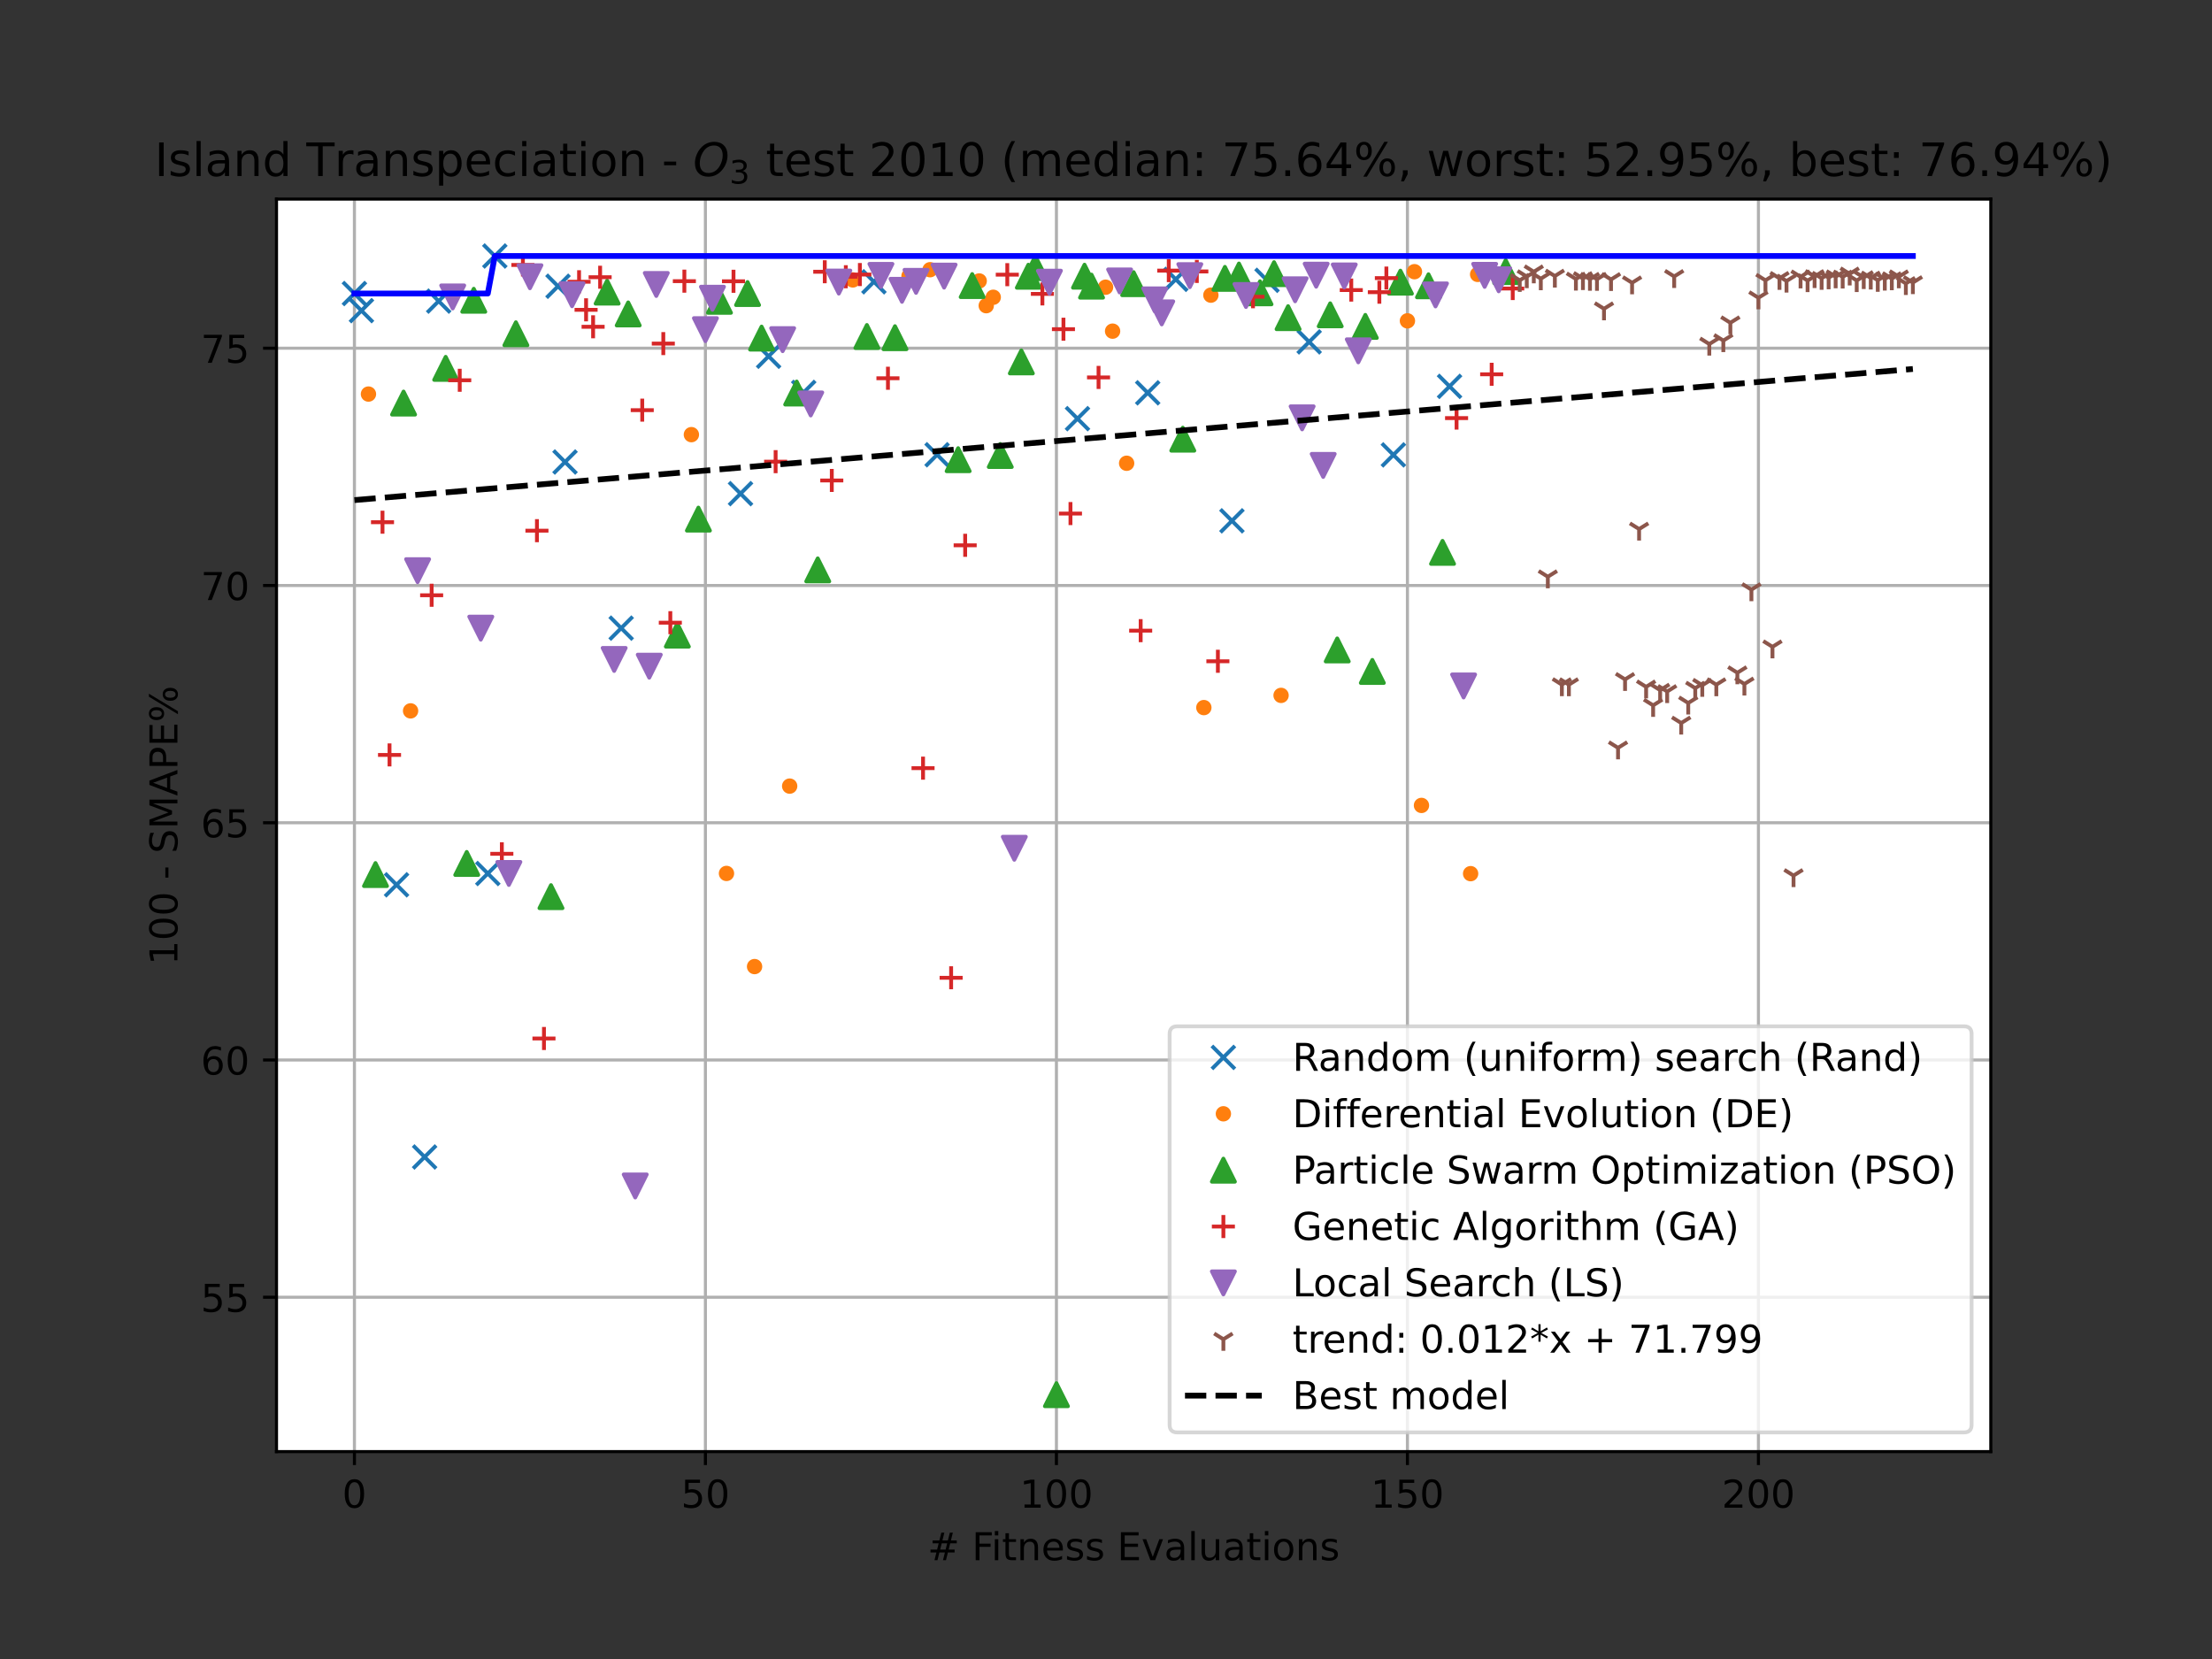 <?xml version="1.0" encoding="utf-8" standalone="no"?>
<!DOCTYPE svg PUBLIC "-//W3C//DTD SVG 1.1//EN"
  "http://www.w3.org/Graphics/SVG/1.1/DTD/svg11.dtd">
<!-- Created with matplotlib (https://matplotlib.org/) -->
<svg height="432pt" version="1.1" viewBox="0 0 576 432" width="576pt" xmlns="http://www.w3.org/2000/svg" xmlns:xlink="http://www.w3.org/1999/xlink">
 <rect x="0" y="0" width="576" height="432" fill="#333333" stroke="none"/>
 <defs>
  <style type="text/css">*{stroke-linecap:butt;stroke-linejoin:round;}</style>
 </defs>
 <g id="figure_1">
  <g id="patch_1">
   <path d="M 0 432 
L 576 432 
L 576 0 
L 0 0 
z
" style="fill:none;"/>
  </g>
  <g id="axes_1">
   <g id="patch_2">
    <path d="M 72 378 
L 518.4 378 
L 518.4 51.84 
L 72 51.84 
z
" style="fill:#ffffff;"/>
   </g>
   <g id="matplotlib.axis_1">
    <g id="xtick_1">
     <g id="line2d_1">
      <path clip-path="url(#pa56afbcf93)" d="M 92.291 378 
L 92.291 51.84 
" style="fill:none;stroke:#b0b0b0;stroke-linecap:square;stroke-width:0.8;"/>
     </g>
     <g id="line2d_2">
      <defs>
       <path d="M 0 0 
L 0 3.5 
" id="m7b4381e693" style="stroke:#000000;stroke-width:0.8;"/>
      </defs>
      <g>
       <use style="stroke:#000000;stroke-width:0.8;" x="92.291" xlink:href="#m7b4381e693" y="378"/>
      </g>
     </g>
     <g id="text_1">
      <!-- 0 -->
      <g transform="translate(89.11 392.598)scale(0.1 -0.1)">
       <defs>
        <path d="M 31.781 66.406 
Q 24.172 66.406 20.328 58.906 
Q 16.5 51.422 16.5 36.375 
Q 16.5 21.391 20.328 13.891 
Q 24.172 6.391 31.781 6.391 
Q 39.453 6.391 43.281 13.891 
Q 47.125 21.391 47.125 36.375 
Q 47.125 51.422 43.281 58.906 
Q 39.453 66.406 31.781 66.406 
z
M 31.781 74.219 
Q 44.047 74.219 50.516 64.516 
Q 56.984 54.828 56.984 36.375 
Q 56.984 17.969 50.516 8.266 
Q 44.047 -1.422 31.781 -1.422 
Q 19.531 -1.422 13.062 8.266 
Q 6.594 17.969 6.594 36.375 
Q 6.594 54.828 13.062 64.516 
Q 19.531 74.219 31.781 74.219 
z
" id="DejaVuSans-48"/>
       </defs>
       <use xlink:href="#DejaVuSans-48"/>
      </g>
     </g>
    </g>
    <g id="xtick_2">
     <g id="line2d_3">
      <path clip-path="url(#pa56afbcf93)" d="M 183.691 378 
L 183.691 51.84 
" style="fill:none;stroke:#b0b0b0;stroke-linecap:square;stroke-width:0.8;"/>
     </g>
     <g id="line2d_4">
      <g>
       <use style="stroke:#000000;stroke-width:0.8;" x="183.691" xlink:href="#m7b4381e693" y="378"/>
      </g>
     </g>
     <g id="text_2">
      <!-- 50 -->
      <g transform="translate(177.329 392.598)scale(0.1 -0.1)">
       <defs>
        <path d="M 10.797 72.906 
L 49.516 72.906 
L 49.516 64.594 
L 19.828 64.594 
L 19.828 46.734 
Q 21.969 47.469 24.109 47.828 
Q 26.266 48.188 28.422 48.188 
Q 40.625 48.188 47.75 41.5 
Q 54.891 34.812 54.891 23.391 
Q 54.891 11.625 47.562 5.094 
Q 40.234 -1.422 26.906 -1.422 
Q 22.312 -1.422 17.547 -0.641 
Q 12.797 0.141 7.719 1.703 
L 7.719 11.625 
Q 12.109 9.234 16.797 8.062 
Q 21.484 6.891 26.703 6.891 
Q 35.156 6.891 40.078 11.328 
Q 45.016 15.766 45.016 23.391 
Q 45.016 31 40.078 35.438 
Q 35.156 39.891 26.703 39.891 
Q 22.75 39.891 18.812 39.016 
Q 14.891 38.141 10.797 36.281 
z
" id="DejaVuSans-53"/>
       </defs>
       <use xlink:href="#DejaVuSans-53"/>
       <use x="63.623" xlink:href="#DejaVuSans-48"/>
      </g>
     </g>
    </g>
    <g id="xtick_3">
     <g id="line2d_5">
      <path clip-path="url(#pa56afbcf93)" d="M 275.092 378 
L 275.092 51.84 
" style="fill:none;stroke:#b0b0b0;stroke-linecap:square;stroke-width:0.8;"/>
     </g>
     <g id="line2d_6">
      <g>
       <use style="stroke:#000000;stroke-width:0.8;" x="275.092" xlink:href="#m7b4381e693" y="378"/>
      </g>
     </g>
     <g id="text_3">
      <!-- 100 -->
      <g transform="translate(265.548 392.598)scale(0.1 -0.1)">
       <defs>
        <path d="M 12.406 8.297 
L 28.516 8.297 
L 28.516 63.922 
L 10.984 60.406 
L 10.984 69.391 
L 28.422 72.906 
L 38.281 72.906 
L 38.281 8.297 
L 54.391 8.297 
L 54.391 0 
L 12.406 0 
z
" id="DejaVuSans-49"/>
       </defs>
       <use xlink:href="#DejaVuSans-49"/>
       <use x="63.623" xlink:href="#DejaVuSans-48"/>
       <use x="127.246" xlink:href="#DejaVuSans-48"/>
      </g>
     </g>
    </g>
    <g id="xtick_4">
     <g id="line2d_7">
      <path clip-path="url(#pa56afbcf93)" d="M 366.492 378 
L 366.492 51.84 
" style="fill:none;stroke:#b0b0b0;stroke-linecap:square;stroke-width:0.8;"/>
     </g>
     <g id="line2d_8">
      <g>
       <use style="stroke:#000000;stroke-width:0.8;" x="366.492" xlink:href="#m7b4381e693" y="378"/>
      </g>
     </g>
     <g id="text_4">
      <!-- 150 -->
      <g transform="translate(356.949 392.598)scale(0.1 -0.1)">
       <use xlink:href="#DejaVuSans-49"/>
       <use x="63.623" xlink:href="#DejaVuSans-53"/>
       <use x="127.246" xlink:href="#DejaVuSans-48"/>
      </g>
     </g>
    </g>
    <g id="xtick_5">
     <g id="line2d_9">
      <path clip-path="url(#pa56afbcf93)" d="M 457.893 378 
L 457.893 51.84 
" style="fill:none;stroke:#b0b0b0;stroke-linecap:square;stroke-width:0.8;"/>
     </g>
     <g id="line2d_10">
      <g>
       <use style="stroke:#000000;stroke-width:0.8;" x="457.893" xlink:href="#m7b4381e693" y="378"/>
      </g>
     </g>
     <g id="text_5">
      <!-- 200 -->
      <g transform="translate(448.349 392.598)scale(0.1 -0.1)">
       <defs>
        <path d="M 19.188 8.297 
L 53.609 8.297 
L 53.609 0 
L 7.328 0 
L 7.328 8.297 
Q 12.938 14.109 22.625 23.891 
Q 32.328 33.688 34.812 36.531 
Q 39.547 41.844 41.422 45.531 
Q 43.312 49.219 43.312 52.781 
Q 43.312 58.594 39.234 62.25 
Q 35.156 65.922 28.609 65.922 
Q 23.969 65.922 18.812 64.312 
Q 13.672 62.703 7.812 59.422 
L 7.812 69.391 
Q 13.766 71.781 18.938 73 
Q 24.125 74.219 28.422 74.219 
Q 39.75 74.219 46.484 68.547 
Q 53.219 62.891 53.219 53.422 
Q 53.219 48.922 51.531 44.891 
Q 49.859 40.875 45.406 35.406 
Q 44.188 33.984 37.641 27.219 
Q 31.109 20.453 19.188 8.297 
z
" id="DejaVuSans-50"/>
       </defs>
       <use xlink:href="#DejaVuSans-50"/>
       <use x="63.623" xlink:href="#DejaVuSans-48"/>
       <use x="127.246" xlink:href="#DejaVuSans-48"/>
      </g>
     </g>
    </g>
    <g id="text_6">
     <!-- # Fitness Evaluations -->
     <g transform="translate(241.528 406.277)scale(0.1 -0.1)">
      <defs>
       <path d="M 51.125 44 
L 36.922 44 
L 32.812 27.688 
L 47.125 27.688 
z
M 43.797 71.781 
L 38.719 51.516 
L 52.984 51.516 
L 58.109 71.781 
L 65.922 71.781 
L 60.891 51.516 
L 76.125 51.516 
L 76.125 44 
L 58.984 44 
L 54.984 27.688 
L 70.516 27.688 
L 70.516 20.219 
L 53.078 20.219 
L 48 0 
L 40.188 0 
L 45.219 20.219 
L 30.906 20.219 
L 25.875 0 
L 18.016 0 
L 23.094 20.219 
L 7.719 20.219 
L 7.719 27.688 
L 24.906 27.688 
L 29 44 
L 13.281 44 
L 13.281 51.516 
L 30.906 51.516 
L 35.891 71.781 
z
" id="DejaVuSans-35"/>
       <path id="DejaVuSans-32"/>
       <path d="M 9.812 72.906 
L 51.703 72.906 
L 51.703 64.594 
L 19.672 64.594 
L 19.672 43.109 
L 48.578 43.109 
L 48.578 34.812 
L 19.672 34.812 
L 19.672 0 
L 9.812 0 
z
" id="DejaVuSans-70"/>
       <path d="M 9.422 54.688 
L 18.406 54.688 
L 18.406 0 
L 9.422 0 
z
M 9.422 75.984 
L 18.406 75.984 
L 18.406 64.594 
L 9.422 64.594 
z
" id="DejaVuSans-105"/>
       <path d="M 18.312 70.219 
L 18.312 54.688 
L 36.812 54.688 
L 36.812 47.703 
L 18.312 47.703 
L 18.312 18.016 
Q 18.312 11.328 20.141 9.422 
Q 21.969 7.516 27.594 7.516 
L 36.812 7.516 
L 36.812 0 
L 27.594 0 
Q 17.188 0 13.234 3.875 
Q 9.281 7.766 9.281 18.016 
L 9.281 47.703 
L 2.688 47.703 
L 2.688 54.688 
L 9.281 54.688 
L 9.281 70.219 
z
" id="DejaVuSans-116"/>
       <path d="M 54.891 33.016 
L 54.891 0 
L 45.906 0 
L 45.906 32.719 
Q 45.906 40.484 42.875 44.328 
Q 39.844 48.188 33.797 48.188 
Q 26.516 48.188 22.312 43.547 
Q 18.109 38.922 18.109 30.906 
L 18.109 0 
L 9.078 0 
L 9.078 54.688 
L 18.109 54.688 
L 18.109 46.188 
Q 21.344 51.125 25.703 53.562 
Q 30.078 56 35.797 56 
Q 45.219 56 50.047 50.172 
Q 54.891 44.344 54.891 33.016 
z
" id="DejaVuSans-110"/>
       <path d="M 56.203 29.594 
L 56.203 25.203 
L 14.891 25.203 
Q 15.484 15.922 20.484 11.062 
Q 25.484 6.203 34.422 6.203 
Q 39.594 6.203 44.453 7.469 
Q 49.312 8.734 54.109 11.281 
L 54.109 2.781 
Q 49.266 0.734 44.188 -0.344 
Q 39.109 -1.422 33.891 -1.422 
Q 20.797 -1.422 13.156 6.188 
Q 5.516 13.812 5.516 26.812 
Q 5.516 40.234 12.766 48.109 
Q 20.016 56 32.328 56 
Q 43.359 56 49.781 48.891 
Q 56.203 41.797 56.203 29.594 
z
M 47.219 32.234 
Q 47.125 39.594 43.094 43.984 
Q 39.062 48.391 32.422 48.391 
Q 24.906 48.391 20.391 44.141 
Q 15.875 39.891 15.188 32.172 
z
" id="DejaVuSans-101"/>
       <path d="M 44.281 53.078 
L 44.281 44.578 
Q 40.484 46.531 36.375 47.5 
Q 32.281 48.484 27.875 48.484 
Q 21.188 48.484 17.844 46.438 
Q 14.5 44.391 14.5 40.281 
Q 14.5 37.156 16.891 35.375 
Q 19.281 33.594 26.516 31.984 
L 29.594 31.297 
Q 39.156 29.25 43.188 25.516 
Q 47.219 21.781 47.219 15.094 
Q 47.219 7.469 41.188 3.016 
Q 35.156 -1.422 24.609 -1.422 
Q 20.219 -1.422 15.453 -0.562 
Q 10.688 0.297 5.422 2 
L 5.422 11.281 
Q 10.406 8.688 15.234 7.391 
Q 20.062 6.109 24.812 6.109 
Q 31.156 6.109 34.562 8.281 
Q 37.984 10.453 37.984 14.406 
Q 37.984 18.062 35.516 20.016 
Q 33.062 21.969 24.703 23.781 
L 21.578 24.516 
Q 13.234 26.266 9.516 29.906 
Q 5.812 33.547 5.812 39.891 
Q 5.812 47.609 11.281 51.797 
Q 16.75 56 26.812 56 
Q 31.781 56 36.172 55.266 
Q 40.578 54.547 44.281 53.078 
z
" id="DejaVuSans-115"/>
       <path d="M 9.812 72.906 
L 55.906 72.906 
L 55.906 64.594 
L 19.672 64.594 
L 19.672 43.016 
L 54.391 43.016 
L 54.391 34.719 
L 19.672 34.719 
L 19.672 8.297 
L 56.781 8.297 
L 56.781 0 
L 9.812 0 
z
" id="DejaVuSans-69"/>
       <path d="M 2.984 54.688 
L 12.5 54.688 
L 29.594 8.797 
L 46.688 54.688 
L 56.203 54.688 
L 35.688 0 
L 23.484 0 
z
" id="DejaVuSans-118"/>
       <path d="M 34.281 27.484 
Q 23.391 27.484 19.188 25 
Q 14.984 22.516 14.984 16.5 
Q 14.984 11.719 18.141 8.906 
Q 21.297 6.109 26.703 6.109 
Q 34.188 6.109 38.703 11.406 
Q 43.219 16.703 43.219 25.484 
L 43.219 27.484 
z
M 52.203 31.203 
L 52.203 0 
L 43.219 0 
L 43.219 8.297 
Q 40.141 3.328 35.547 0.953 
Q 30.953 -1.422 24.312 -1.422 
Q 15.922 -1.422 10.953 3.297 
Q 6 8.016 6 15.922 
Q 6 25.141 12.172 29.828 
Q 18.359 34.516 30.609 34.516 
L 43.219 34.516 
L 43.219 35.406 
Q 43.219 41.609 39.141 45 
Q 35.062 48.391 27.688 48.391 
Q 23 48.391 18.547 47.266 
Q 14.109 46.141 10.016 43.891 
L 10.016 52.203 
Q 14.938 54.109 19.578 55.047 
Q 24.219 56 28.609 56 
Q 40.484 56 46.344 49.844 
Q 52.203 43.703 52.203 31.203 
z
" id="DejaVuSans-97"/>
       <path d="M 9.422 75.984 
L 18.406 75.984 
L 18.406 0 
L 9.422 0 
z
" id="DejaVuSans-108"/>
       <path d="M 8.5 21.578 
L 8.5 54.688 
L 17.484 54.688 
L 17.484 21.922 
Q 17.484 14.156 20.5 10.266 
Q 23.531 6.391 29.594 6.391 
Q 36.859 6.391 41.078 11.031 
Q 45.312 15.672 45.312 23.688 
L 45.312 54.688 
L 54.297 54.688 
L 54.297 0 
L 45.312 0 
L 45.312 8.406 
Q 42.047 3.422 37.719 1 
Q 33.406 -1.422 27.688 -1.422 
Q 18.266 -1.422 13.375 4.438 
Q 8.5 10.297 8.5 21.578 
z
M 31.109 56 
z
" id="DejaVuSans-117"/>
       <path d="M 30.609 48.391 
Q 23.391 48.391 19.188 42.75 
Q 14.984 37.109 14.984 27.297 
Q 14.984 17.484 19.156 11.844 
Q 23.344 6.203 30.609 6.203 
Q 37.797 6.203 41.984 11.859 
Q 46.188 17.531 46.188 27.297 
Q 46.188 37.016 41.984 42.703 
Q 37.797 48.391 30.609 48.391 
z
M 30.609 56 
Q 42.328 56 49.016 48.375 
Q 55.719 40.766 55.719 27.297 
Q 55.719 13.875 49.016 6.219 
Q 42.328 -1.422 30.609 -1.422 
Q 18.844 -1.422 12.172 6.219 
Q 5.516 13.875 5.516 27.297 
Q 5.516 40.766 12.172 48.375 
Q 18.844 56 30.609 56 
z
" id="DejaVuSans-111"/>
      </defs>
      <use xlink:href="#DejaVuSans-35"/>
      <use x="83.789" xlink:href="#DejaVuSans-32"/>
      <use x="115.576" xlink:href="#DejaVuSans-70"/>
      <use x="165.846" xlink:href="#DejaVuSans-105"/>
      <use x="193.629" xlink:href="#DejaVuSans-116"/>
      <use x="232.838" xlink:href="#DejaVuSans-110"/>
      <use x="296.217" xlink:href="#DejaVuSans-101"/>
      <use x="357.74" xlink:href="#DejaVuSans-115"/>
      <use x="409.84" xlink:href="#DejaVuSans-115"/>
      <use x="461.939" xlink:href="#DejaVuSans-32"/>
      <use x="493.727" xlink:href="#DejaVuSans-69"/>
      <use x="556.91" xlink:href="#DejaVuSans-118"/>
      <use x="616.09" xlink:href="#DejaVuSans-97"/>
      <use x="677.369" xlink:href="#DejaVuSans-108"/>
      <use x="705.152" xlink:href="#DejaVuSans-117"/>
      <use x="768.531" xlink:href="#DejaVuSans-97"/>
      <use x="829.811" xlink:href="#DejaVuSans-116"/>
      <use x="869.02" xlink:href="#DejaVuSans-105"/>
      <use x="896.803" xlink:href="#DejaVuSans-111"/>
      <use x="957.984" xlink:href="#DejaVuSans-110"/>
      <use x="1021.363" xlink:href="#DejaVuSans-115"/>
     </g>
    </g>
   </g>
   <g id="matplotlib.axis_2">
    <g id="ytick_1">
     <g id="line2d_11">
      <path clip-path="url(#pa56afbcf93)" d="M 72 337.796 
L 518.4 337.796 
" style="fill:none;stroke:#b0b0b0;stroke-linecap:square;stroke-width:0.8;"/>
     </g>
     <g id="line2d_12">
      <defs>
       <path d="M 0 0 
L -3.5 0 
" id="m4e33411e12" style="stroke:#000000;stroke-width:0.8;"/>
      </defs>
      <g>
       <use style="stroke:#000000;stroke-width:0.8;" x="72" xlink:href="#m4e33411e12" y="337.796"/>
      </g>
     </g>
     <g id="text_7">
      <!-- 55 -->
      <g transform="translate(52.275 341.595)scale(0.1 -0.1)">
       <use xlink:href="#DejaVuSans-53"/>
       <use x="63.623" xlink:href="#DejaVuSans-53"/>
      </g>
     </g>
    </g>
    <g id="ytick_2">
     <g id="line2d_13">
      <path clip-path="url(#pa56afbcf93)" d="M 72 276.016 
L 518.4 276.016 
" style="fill:none;stroke:#b0b0b0;stroke-linecap:square;stroke-width:0.8;"/>
     </g>
     <g id="line2d_14">
      <g>
       <use style="stroke:#000000;stroke-width:0.8;" x="72" xlink:href="#m4e33411e12" y="276.016"/>
      </g>
     </g>
     <g id="text_8">
      <!-- 60 -->
      <g transform="translate(52.275 279.815)scale(0.1 -0.1)">
       <defs>
        <path d="M 33.016 40.375 
Q 26.375 40.375 22.484 35.828 
Q 18.609 31.297 18.609 23.391 
Q 18.609 15.531 22.484 10.953 
Q 26.375 6.391 33.016 6.391 
Q 39.656 6.391 43.531 10.953 
Q 47.406 15.531 47.406 23.391 
Q 47.406 31.297 43.531 35.828 
Q 39.656 40.375 33.016 40.375 
z
M 52.594 71.297 
L 52.594 62.312 
Q 48.875 64.062 45.094 64.984 
Q 41.312 65.922 37.594 65.922 
Q 27.828 65.922 22.672 59.328 
Q 17.531 52.734 16.797 39.406 
Q 19.672 43.656 24.016 45.922 
Q 28.375 48.188 33.594 48.188 
Q 44.578 48.188 50.953 41.516 
Q 57.328 34.859 57.328 23.391 
Q 57.328 12.156 50.688 5.359 
Q 44.047 -1.422 33.016 -1.422 
Q 20.359 -1.422 13.672 8.266 
Q 6.984 17.969 6.984 36.375 
Q 6.984 53.656 15.188 63.938 
Q 23.391 74.219 37.203 74.219 
Q 40.922 74.219 44.703 73.484 
Q 48.484 72.75 52.594 71.297 
z
" id="DejaVuSans-54"/>
       </defs>
       <use xlink:href="#DejaVuSans-54"/>
       <use x="63.623" xlink:href="#DejaVuSans-48"/>
      </g>
     </g>
    </g>
    <g id="ytick_3">
     <g id="line2d_15">
      <path clip-path="url(#pa56afbcf93)" d="M 72 214.236 
L 518.4 214.236 
" style="fill:none;stroke:#b0b0b0;stroke-linecap:square;stroke-width:0.8;"/>
     </g>
     <g id="line2d_16">
      <g>
       <use style="stroke:#000000;stroke-width:0.8;" x="72" xlink:href="#m4e33411e12" y="214.236"/>
      </g>
     </g>
     <g id="text_9">
      <!-- 65 -->
      <g transform="translate(52.275 218.035)scale(0.1 -0.1)">
       <use xlink:href="#DejaVuSans-54"/>
       <use x="63.623" xlink:href="#DejaVuSans-53"/>
      </g>
     </g>
    </g>
    <g id="ytick_4">
     <g id="line2d_17">
      <path clip-path="url(#pa56afbcf93)" d="M 72 152.456 
L 518.4 152.456 
" style="fill:none;stroke:#b0b0b0;stroke-linecap:square;stroke-width:0.8;"/>
     </g>
     <g id="line2d_18">
      <g>
       <use style="stroke:#000000;stroke-width:0.8;" x="72" xlink:href="#m4e33411e12" y="152.456"/>
      </g>
     </g>
     <g id="text_10">
      <!-- 70 -->
      <g transform="translate(52.275 156.255)scale(0.1 -0.1)">
       <defs>
        <path d="M 8.203 72.906 
L 55.078 72.906 
L 55.078 68.703 
L 28.609 0 
L 18.312 0 
L 43.219 64.594 
L 8.203 64.594 
z
" id="DejaVuSans-55"/>
       </defs>
       <use xlink:href="#DejaVuSans-55"/>
       <use x="63.623" xlink:href="#DejaVuSans-48"/>
      </g>
     </g>
    </g>
    <g id="ytick_5">
     <g id="line2d_19">
      <path clip-path="url(#pa56afbcf93)" d="M 72 90.676 
L 518.4 90.676 
" style="fill:none;stroke:#b0b0b0;stroke-linecap:square;stroke-width:0.8;"/>
     </g>
     <g id="line2d_20">
      <g>
       <use style="stroke:#000000;stroke-width:0.8;" x="72" xlink:href="#m4e33411e12" y="90.676"/>
      </g>
     </g>
     <g id="text_11">
      <!-- 75 -->
      <g transform="translate(52.275 94.475)scale(0.1 -0.1)">
       <use xlink:href="#DejaVuSans-55"/>
       <use x="63.623" xlink:href="#DejaVuSans-53"/>
      </g>
     </g>
    </g>
    <g id="text_12">
     <!-- 100 - SMAPE% -->
     <g transform="translate(46.195 251.279)rotate(-90)scale(0.1 -0.1)">
      <defs>
       <path d="M 4.891 31.391 
L 31.203 31.391 
L 31.203 23.391 
L 4.891 23.391 
z
" id="DejaVuSans-45"/>
       <path d="M 53.516 70.516 
L 53.516 60.891 
Q 47.906 63.578 42.922 64.891 
Q 37.938 66.219 33.297 66.219 
Q 25.25 66.219 20.875 63.094 
Q 16.5 59.969 16.5 54.203 
Q 16.5 49.359 19.406 46.891 
Q 22.312 44.438 30.422 42.922 
L 36.375 41.703 
Q 47.406 39.594 52.656 34.297 
Q 57.906 29 57.906 20.125 
Q 57.906 9.516 50.797 4.047 
Q 43.703 -1.422 29.984 -1.422 
Q 24.812 -1.422 18.969 -0.25 
Q 13.141 0.922 6.891 3.219 
L 6.891 13.375 
Q 12.891 10.016 18.656 8.297 
Q 24.422 6.594 29.984 6.594 
Q 38.422 6.594 43.016 9.906 
Q 47.609 13.234 47.609 19.391 
Q 47.609 24.75 44.312 27.781 
Q 41.016 30.812 33.5 32.328 
L 27.484 33.5 
Q 16.453 35.688 11.516 40.375 
Q 6.594 45.062 6.594 53.422 
Q 6.594 63.094 13.406 68.656 
Q 20.219 74.219 32.172 74.219 
Q 37.312 74.219 42.625 73.281 
Q 47.953 72.359 53.516 70.516 
z
" id="DejaVuSans-83"/>
       <path d="M 9.812 72.906 
L 24.516 72.906 
L 43.109 23.297 
L 61.812 72.906 
L 76.516 72.906 
L 76.516 0 
L 66.891 0 
L 66.891 64.016 
L 48.094 14.016 
L 38.188 14.016 
L 19.391 64.016 
L 19.391 0 
L 9.812 0 
z
" id="DejaVuSans-77"/>
       <path d="M 34.188 63.188 
L 20.797 26.906 
L 47.609 26.906 
z
M 28.609 72.906 
L 39.797 72.906 
L 67.578 0 
L 57.328 0 
L 50.688 18.703 
L 17.828 18.703 
L 11.188 0 
L 0.781 0 
z
" id="DejaVuSans-65"/>
       <path d="M 19.672 64.797 
L 19.672 37.406 
L 32.078 37.406 
Q 38.969 37.406 42.719 40.969 
Q 46.484 44.531 46.484 51.125 
Q 46.484 57.672 42.719 61.234 
Q 38.969 64.797 32.078 64.797 
z
M 9.812 72.906 
L 32.078 72.906 
Q 44.344 72.906 50.609 67.359 
Q 56.891 61.812 56.891 51.125 
Q 56.891 40.328 50.609 34.812 
Q 44.344 29.297 32.078 29.297 
L 19.672 29.297 
L 19.672 0 
L 9.812 0 
z
" id="DejaVuSans-80"/>
       <path d="M 72.703 32.078 
Q 68.453 32.078 66.031 28.469 
Q 63.625 24.859 63.625 18.406 
Q 63.625 12.062 66.031 8.422 
Q 68.453 4.781 72.703 4.781 
Q 76.859 4.781 79.266 8.422 
Q 81.688 12.062 81.688 18.406 
Q 81.688 24.812 79.266 28.438 
Q 76.859 32.078 72.703 32.078 
z
M 72.703 38.281 
Q 80.422 38.281 84.953 32.906 
Q 89.5 27.547 89.5 18.406 
Q 89.5 9.281 84.938 3.922 
Q 80.375 -1.422 72.703 -1.422 
Q 64.891 -1.422 60.344 3.922 
Q 55.812 9.281 55.812 18.406 
Q 55.812 27.594 60.375 32.938 
Q 64.938 38.281 72.703 38.281 
z
M 22.312 68.016 
Q 18.109 68.016 15.688 64.375 
Q 13.281 60.75 13.281 54.391 
Q 13.281 47.953 15.672 44.328 
Q 18.062 40.719 22.312 40.719 
Q 26.562 40.719 28.969 44.328 
Q 31.391 47.953 31.391 54.391 
Q 31.391 60.688 28.953 64.344 
Q 26.516 68.016 22.312 68.016 
z
M 66.406 74.219 
L 74.219 74.219 
L 28.609 -1.422 
L 20.797 -1.422 
z
M 22.312 74.219 
Q 30.031 74.219 34.609 68.875 
Q 39.203 63.531 39.203 54.391 
Q 39.203 45.172 34.641 39.844 
Q 30.078 34.516 22.312 34.516 
Q 14.547 34.516 10.031 39.859 
Q 5.516 45.219 5.516 54.391 
Q 5.516 63.484 10.047 68.844 
Q 14.594 74.219 22.312 74.219 
z
" id="DejaVuSans-37"/>
      </defs>
      <use xlink:href="#DejaVuSans-49"/>
      <use x="63.623" xlink:href="#DejaVuSans-48"/>
      <use x="127.246" xlink:href="#DejaVuSans-48"/>
      <use x="190.869" xlink:href="#DejaVuSans-32"/>
      <use x="222.656" xlink:href="#DejaVuSans-45"/>
      <use x="258.74" xlink:href="#DejaVuSans-32"/>
      <use x="290.527" xlink:href="#DejaVuSans-83"/>
      <use x="354.004" xlink:href="#DejaVuSans-77"/>
      <use x="440.283" xlink:href="#DejaVuSans-65"/>
      <use x="508.691" xlink:href="#DejaVuSans-80"/>
      <use x="568.994" xlink:href="#DejaVuSans-69"/>
      <use x="632.178" xlink:href="#DejaVuSans-37"/>
     </g>
    </g>
   </g>
   <g id="line2d_21">
    <defs>
     <path d="M -3 3 
L 3 -3 
M -3 -3 
L 3 3 
" id="m6d3eaa1c77" style="stroke:#1f77b4;"/>
    </defs>
    <g clip-path="url(#pa56afbcf93)">
     <use style="fill:#1f77b4;stroke:#1f77b4;" x="92.291" xlink:href="#m6d3eaa1c77" y="76.433"/>
     <use style="fill:#1f77b4;stroke:#1f77b4;" x="94.119" xlink:href="#m6d3eaa1c77" y="80.887"/>
     <use style="fill:#1f77b4;stroke:#1f77b4;" x="103.259" xlink:href="#m6d3eaa1c77" y="230.401"/>
     <use style="fill:#1f77b4;stroke:#1f77b4;" x="110.571" xlink:href="#m6d3eaa1c77" y="301.277"/>
     <use style="fill:#1f77b4;stroke:#1f77b4;" x="114.227" xlink:href="#m6d3eaa1c77" y="78.407"/>
     <use style="fill:#1f77b4;stroke:#1f77b4;" x="127.023" xlink:href="#m6d3eaa1c77" y="227.461"/>
     <use style="fill:#1f77b4;stroke:#1f77b4;" x="128.851" xlink:href="#m6d3eaa1c77" y="66.665"/>
     <use style="fill:#1f77b4;stroke:#1f77b4;" x="145.303" xlink:href="#m6d3eaa1c77" y="74.539"/>
     <use style="fill:#1f77b4;stroke:#1f77b4;" x="147.131" xlink:href="#m6d3eaa1c77" y="120.308"/>
     <use style="fill:#1f77b4;stroke:#1f77b4;" x="161.755" xlink:href="#m6d3eaa1c77" y="163.565"/>
     <use style="fill:#1f77b4;stroke:#1f77b4;" x="192.831" xlink:href="#m6d3eaa1c77" y="128.544"/>
     <use style="fill:#1f77b4;stroke:#1f77b4;" x="200.143" xlink:href="#m6d3eaa1c77" y="92.766"/>
     <use style="fill:#1f77b4;stroke:#1f77b4;" x="209.284" xlink:href="#m6d3eaa1c77" y="102.181"/>
     <use style="fill:#1f77b4;stroke:#1f77b4;" x="227.564" xlink:href="#m6d3eaa1c77" y="73.375"/>
     <use style="fill:#1f77b4;stroke:#1f77b4;" x="244.016" xlink:href="#m6d3eaa1c77" y="118.418"/>
     <use style="fill:#1f77b4;stroke:#1f77b4;" x="280.576" xlink:href="#m6d3eaa1c77" y="109.016"/>
     <use style="fill:#1f77b4;stroke:#1f77b4;" x="298.856" xlink:href="#m6d3eaa1c77" y="102.29"/>
     <use style="fill:#1f77b4;stroke:#1f77b4;" x="306.168" xlink:href="#m6d3eaa1c77" y="72.741"/>
     <use style="fill:#1f77b4;stroke:#1f77b4;" x="320.792" xlink:href="#m6d3eaa1c77" y="135.621"/>
     <use style="fill:#1f77b4;stroke:#1f77b4;" x="329.932" xlink:href="#m6d3eaa1c77" y="72.995"/>
     <use style="fill:#1f77b4;stroke:#1f77b4;" x="340.9" xlink:href="#m6d3eaa1c77" y="89.028"/>
     <use style="fill:#1f77b4;stroke:#1f77b4;" x="362.836" xlink:href="#m6d3eaa1c77" y="118.452"/>
     <use style="fill:#1f77b4;stroke:#1f77b4;" x="377.46" xlink:href="#m6d3eaa1c77" y="100.608"/>
    </g>
   </g>
   <g id="line2d_22">
    <defs>
     <path d="M 0 1.5 
C 0.398 1.5 0.779 1.342 1.061 1.061 
C 1.342 0.779 1.5 0.398 1.5 0 
C 1.5 -0.398 1.342 -0.779 1.061 -1.061 
C 0.779 -1.342 0.398 -1.5 0 -1.5 
C -0.398 -1.5 -0.779 -1.342 -1.061 -1.061 
C -1.342 -0.779 -1.5 -0.398 -1.5 0 
C -1.5 0.398 -1.342 0.779 -1.061 1.061 
C -0.779 1.342 -0.398 1.5 0 1.5 
z
" id="m95ade0969d" style="stroke:#ff7f0e;"/>
    </defs>
    <g clip-path="url(#pa56afbcf93)">
     <use style="fill:#ff7f0e;stroke:#ff7f0e;" x="95.947" xlink:href="#m95ade0969d" y="102.614"/>
     <use style="fill:#ff7f0e;stroke:#ff7f0e;" x="106.915" xlink:href="#m95ade0969d" y="185.11"/>
     <use style="fill:#ff7f0e;stroke:#ff7f0e;" x="180.035" xlink:href="#m95ade0969d" y="113.18"/>
     <use style="fill:#ff7f0e;stroke:#ff7f0e;" x="189.175" xlink:href="#m95ade0969d" y="227.441"/>
     <use style="fill:#ff7f0e;stroke:#ff7f0e;" x="196.487" xlink:href="#m95ade0969d" y="251.695"/>
     <use style="fill:#ff7f0e;stroke:#ff7f0e;" x="205.628" xlink:href="#m95ade0969d" y="204.701"/>
     <use style="fill:#ff7f0e;stroke:#ff7f0e;" x="222.08" xlink:href="#m95ade0969d" y="72.89"/>
     <use style="fill:#ff7f0e;stroke:#ff7f0e;" x="236.704" xlink:href="#m95ade0969d" y="71.89"/>
     <use style="fill:#ff7f0e;stroke:#ff7f0e;" x="242.188" xlink:href="#m95ade0969d" y="70.232"/>
     <use style="fill:#ff7f0e;stroke:#ff7f0e;" x="254.984" xlink:href="#m95ade0969d" y="73.158"/>
     <use style="fill:#ff7f0e;stroke:#ff7f0e;" x="256.812" xlink:href="#m95ade0969d" y="79.6"/>
     <use style="fill:#ff7f0e;stroke:#ff7f0e;" x="258.64" xlink:href="#m95ade0969d" y="77.407"/>
     <use style="fill:#ff7f0e;stroke:#ff7f0e;" x="287.888" xlink:href="#m95ade0969d" y="74.79"/>
     <use style="fill:#ff7f0e;stroke:#ff7f0e;" x="289.716" xlink:href="#m95ade0969d" y="86.23"/>
     <use style="fill:#ff7f0e;stroke:#ff7f0e;" x="293.372" xlink:href="#m95ade0969d" y="120.631"/>
     <use style="fill:#ff7f0e;stroke:#ff7f0e;" x="313.48" xlink:href="#m95ade0969d" y="184.255"/>
     <use style="fill:#ff7f0e;stroke:#ff7f0e;" x="315.308" xlink:href="#m95ade0969d" y="76.855"/>
     <use style="fill:#ff7f0e;stroke:#ff7f0e;" x="333.588" xlink:href="#m95ade0969d" y="181.077"/>
     <use style="fill:#ff7f0e;stroke:#ff7f0e;" x="366.492" xlink:href="#m95ade0969d" y="83.548"/>
     <use style="fill:#ff7f0e;stroke:#ff7f0e;" x="368.32" xlink:href="#m95ade0969d" y="70.748"/>
     <use style="fill:#ff7f0e;stroke:#ff7f0e;" x="370.148" xlink:href="#m95ade0969d" y="209.73"/>
     <use style="fill:#ff7f0e;stroke:#ff7f0e;" x="382.944" xlink:href="#m95ade0969d" y="227.499"/>
     <use style="fill:#ff7f0e;stroke:#ff7f0e;" x="384.772" xlink:href="#m95ade0969d" y="71.451"/>
    </g>
   </g>
   <g id="line2d_23">
    <defs>
     <path d="M 0 -3 
L -3 3 
L 3 3 
z
" id="m7035d2553a" style="stroke:#2ca02c;stroke-linejoin:miter;"/>
    </defs>
    <g clip-path="url(#pa56afbcf93)">
     <use style="fill:#2ca02c;stroke:#2ca02c;stroke-linejoin:miter;" x="97.775" xlink:href="#m7035d2553a" y="227.731"/>
     <use style="fill:#2ca02c;stroke:#2ca02c;stroke-linejoin:miter;" x="105.087" xlink:href="#m7035d2553a" y="104.96"/>
     <use style="fill:#2ca02c;stroke:#2ca02c;stroke-linejoin:miter;" x="116.055" xlink:href="#m7035d2553a" y="95.918"/>
     <use style="fill:#2ca02c;stroke:#2ca02c;stroke-linejoin:miter;" x="121.539" xlink:href="#m7035d2553a" y="224.836"/>
     <use style="fill:#2ca02c;stroke:#2ca02c;stroke-linejoin:miter;" x="123.367" xlink:href="#m7035d2553a" y="78.189"/>
     <use style="fill:#2ca02c;stroke:#2ca02c;stroke-linejoin:miter;" x="134.335" xlink:href="#m7035d2553a" y="86.908"/>
     <use style="fill:#2ca02c;stroke:#2ca02c;stroke-linejoin:miter;" x="143.475" xlink:href="#m7035d2553a" y="233.482"/>
     <use style="fill:#2ca02c;stroke:#2ca02c;stroke-linejoin:miter;" x="158.099" xlink:href="#m7035d2553a" y="76.065"/>
     <use style="fill:#2ca02c;stroke:#2ca02c;stroke-linejoin:miter;" x="163.583" xlink:href="#m7035d2553a" y="81.744"/>
     <use style="fill:#2ca02c;stroke:#2ca02c;stroke-linejoin:miter;" x="176.379" xlink:href="#m7035d2553a" y="165.382"/>
     <use style="fill:#2ca02c;stroke:#2ca02c;stroke-linejoin:miter;" x="181.863" xlink:href="#m7035d2553a" y="135.174"/>
     <use style="fill:#2ca02c;stroke:#2ca02c;stroke-linejoin:miter;" x="187.347" xlink:href="#m7035d2553a" y="78.454"/>
     <use style="fill:#2ca02c;stroke:#2ca02c;stroke-linejoin:miter;" x="194.659" xlink:href="#m7035d2553a" y="76.439"/>
     <use style="fill:#2ca02c;stroke:#2ca02c;stroke-linejoin:miter;" x="198.315" xlink:href="#m7035d2553a" y="88.039"/>
     <use style="fill:#2ca02c;stroke:#2ca02c;stroke-linejoin:miter;" x="207.456" xlink:href="#m7035d2553a" y="102.345"/>
     <use style="fill:#2ca02c;stroke:#2ca02c;stroke-linejoin:miter;" x="212.94" xlink:href="#m7035d2553a" y="148.395"/>
     <use style="fill:#2ca02c;stroke:#2ca02c;stroke-linejoin:miter;" x="225.736" xlink:href="#m7035d2553a" y="87.623"/>
     <use style="fill:#2ca02c;stroke:#2ca02c;stroke-linejoin:miter;" x="233.048" xlink:href="#m7035d2553a" y="87.934"/>
     <use style="fill:#2ca02c;stroke:#2ca02c;stroke-linejoin:miter;" x="249.5" xlink:href="#m7035d2553a" y="119.697"/>
     <use style="fill:#2ca02c;stroke:#2ca02c;stroke-linejoin:miter;" x="253.156" xlink:href="#m7035d2553a" y="74.362"/>
     <use style="fill:#2ca02c;stroke:#2ca02c;stroke-linejoin:miter;" x="260.468" xlink:href="#m7035d2553a" y="118.609"/>
     <use style="fill:#2ca02c;stroke:#2ca02c;stroke-linejoin:miter;" x="265.952" xlink:href="#m7035d2553a" y="94.239"/>
     <use style="fill:#2ca02c;stroke:#2ca02c;stroke-linejoin:miter;" x="267.78" xlink:href="#m7035d2553a" y="71.926"/>
     <use style="fill:#2ca02c;stroke:#2ca02c;stroke-linejoin:miter;" x="269.608" xlink:href="#m7035d2553a" y="69.69"/>
     <use style="fill:#2ca02c;stroke:#2ca02c;stroke-linejoin:miter;" x="275.092" xlink:href="#m7035d2553a" y="363.175"/>
     <use style="fill:#2ca02c;stroke:#2ca02c;stroke-linejoin:miter;" x="282.404" xlink:href="#m7035d2553a" y="71.919"/>
     <use style="fill:#2ca02c;stroke:#2ca02c;stroke-linejoin:miter;" x="284.232" xlink:href="#m7035d2553a" y="74.507"/>
     <use style="fill:#2ca02c;stroke:#2ca02c;stroke-linejoin:miter;" x="295.2" xlink:href="#m7035d2553a" y="73.865"/>
     <use style="fill:#2ca02c;stroke:#2ca02c;stroke-linejoin:miter;" x="307.996" xlink:href="#m7035d2553a" y="114.355"/>
     <use style="fill:#2ca02c;stroke:#2ca02c;stroke-linejoin:miter;" x="318.964" xlink:href="#m7035d2553a" y="72.487"/>
     <use style="fill:#2ca02c;stroke:#2ca02c;stroke-linejoin:miter;" x="322.62" xlink:href="#m7035d2553a" y="71.614"/>
     <use style="fill:#2ca02c;stroke:#2ca02c;stroke-linejoin:miter;" x="328.104" xlink:href="#m7035d2553a" y="76.244"/>
     <use style="fill:#2ca02c;stroke:#2ca02c;stroke-linejoin:miter;" x="331.76" xlink:href="#m7035d2553a" y="71.262"/>
     <use style="fill:#2ca02c;stroke:#2ca02c;stroke-linejoin:miter;" x="335.416" xlink:href="#m7035d2553a" y="82.719"/>
     <use style="fill:#2ca02c;stroke:#2ca02c;stroke-linejoin:miter;" x="346.384" xlink:href="#m7035d2553a" y="81.978"/>
     <use style="fill:#2ca02c;stroke:#2ca02c;stroke-linejoin:miter;" x="348.212" xlink:href="#m7035d2553a" y="169.239"/>
     <use style="fill:#2ca02c;stroke:#2ca02c;stroke-linejoin:miter;" x="355.524" xlink:href="#m7035d2553a" y="84.994"/>
     <use style="fill:#2ca02c;stroke:#2ca02c;stroke-linejoin:miter;" x="357.352" xlink:href="#m7035d2553a" y="174.839"/>
     <use style="fill:#2ca02c;stroke:#2ca02c;stroke-linejoin:miter;" x="364.664" xlink:href="#m7035d2553a" y="73.475"/>
     <use style="fill:#2ca02c;stroke:#2ca02c;stroke-linejoin:miter;" x="371.976" xlink:href="#m7035d2553a" y="74.418"/>
     <use style="fill:#2ca02c;stroke:#2ca02c;stroke-linejoin:miter;" x="375.632" xlink:href="#m7035d2553a" y="143.836"/>
     <use style="fill:#2ca02c;stroke:#2ca02c;stroke-linejoin:miter;" x="392.085" xlink:href="#m7035d2553a" y="70.722"/>
    </g>
   </g>
   <g id="line2d_24">
    <defs>
     <path d="M -3 0 
L 3 0 
M 0 3 
L 0 -3 
" id="m5e9a3d6dc3" style="stroke:#d62728;"/>
    </defs>
    <g clip-path="url(#pa56afbcf93)">
     <use style="fill:#d62728;stroke:#d62728;" x="99.603" xlink:href="#m5e9a3d6dc3" y="135.981"/>
     <use style="fill:#d62728;stroke:#d62728;" x="101.431" xlink:href="#m5e9a3d6dc3" y="196.579"/>
     <use style="fill:#d62728;stroke:#d62728;" x="112.399" xlink:href="#m5e9a3d6dc3" y="155.009"/>
     <use style="fill:#d62728;stroke:#d62728;" x="119.711" xlink:href="#m5e9a3d6dc3" y="99.024"/>
     <use style="fill:#d62728;stroke:#d62728;" x="130.679" xlink:href="#m5e9a3d6dc3" y="222.326"/>
     <use style="fill:#d62728;stroke:#d62728;" x="136.163" xlink:href="#m5e9a3d6dc3" y="68.998"/>
     <use style="fill:#d62728;stroke:#d62728;" x="139.819" xlink:href="#m5e9a3d6dc3" y="138.183"/>
     <use style="fill:#d62728;stroke:#d62728;" x="141.647" xlink:href="#m5e9a3d6dc3" y="270.419"/>
     <use style="fill:#d62728;stroke:#d62728;" x="150.787" xlink:href="#m5e9a3d6dc3" y="73.369"/>
     <use style="fill:#d62728;stroke:#d62728;" x="152.615" xlink:href="#m5e9a3d6dc3" y="80.678"/>
     <use style="fill:#d62728;stroke:#d62728;" x="154.443" xlink:href="#m5e9a3d6dc3" y="85.093"/>
     <use style="fill:#d62728;stroke:#d62728;" x="156.271" xlink:href="#m5e9a3d6dc3" y="72.19"/>
     <use style="fill:#d62728;stroke:#d62728;" x="167.239" xlink:href="#m5e9a3d6dc3" y="106.801"/>
     <use style="fill:#d62728;stroke:#d62728;" x="172.723" xlink:href="#m5e9a3d6dc3" y="89.473"/>
     <use style="fill:#d62728;stroke:#d62728;" x="174.551" xlink:href="#m5e9a3d6dc3" y="162.151"/>
     <use style="fill:#d62728;stroke:#d62728;" x="178.207" xlink:href="#m5e9a3d6dc3" y="73.217"/>
     <use style="fill:#d62728;stroke:#d62728;" x="191.003" xlink:href="#m5e9a3d6dc3" y="73.241"/>
     <use style="fill:#d62728;stroke:#d62728;" x="201.971" xlink:href="#m5e9a3d6dc3" y="120.22"/>
     <use style="fill:#d62728;stroke:#d62728;" x="214.768" xlink:href="#m5e9a3d6dc3" y="70.764"/>
     <use style="fill:#d62728;stroke:#d62728;" x="216.596" xlink:href="#m5e9a3d6dc3" y="125.11"/>
     <use style="fill:#d62728;stroke:#d62728;" x="220.252" xlink:href="#m5e9a3d6dc3" y="72.057"/>
     <use style="fill:#d62728;stroke:#d62728;" x="223.908" xlink:href="#m5e9a3d6dc3" y="71.49"/>
     <use style="fill:#d62728;stroke:#d62728;" x="231.22" xlink:href="#m5e9a3d6dc3" y="98.498"/>
     <use style="fill:#d62728;stroke:#d62728;" x="240.36" xlink:href="#m5e9a3d6dc3" y="200.027"/>
     <use style="fill:#d62728;stroke:#d62728;" x="247.672" xlink:href="#m5e9a3d6dc3" y="254.61"/>
     <use style="fill:#d62728;stroke:#d62728;" x="251.328" xlink:href="#m5e9a3d6dc3" y="141.999"/>
     <use style="fill:#d62728;stroke:#d62728;" x="262.296" xlink:href="#m5e9a3d6dc3" y="71.522"/>
     <use style="fill:#d62728;stroke:#d62728;" x="271.436" xlink:href="#m5e9a3d6dc3" y="76.537"/>
     <use style="fill:#d62728;stroke:#d62728;" x="276.92" xlink:href="#m5e9a3d6dc3" y="85.722"/>
     <use style="fill:#d62728;stroke:#d62728;" x="278.748" xlink:href="#m5e9a3d6dc3" y="133.731"/>
     <use style="fill:#d62728;stroke:#d62728;" x="286.06" xlink:href="#m5e9a3d6dc3" y="98.286"/>
     <use style="fill:#d62728;stroke:#d62728;" x="297.028" xlink:href="#m5e9a3d6dc3" y="164.223"/>
     <use style="fill:#d62728;stroke:#d62728;" x="304.34" xlink:href="#m5e9a3d6dc3" y="70.473"/>
     <use style="fill:#d62728;stroke:#d62728;" x="311.652" xlink:href="#m5e9a3d6dc3" y="70.686"/>
     <use style="fill:#d62728;stroke:#d62728;" x="317.136" xlink:href="#m5e9a3d6dc3" y="172.195"/>
     <use style="fill:#d62728;stroke:#d62728;" x="326.276" xlink:href="#m5e9a3d6dc3" y="77.268"/>
     <use style="fill:#d62728;stroke:#d62728;" x="351.868" xlink:href="#m5e9a3d6dc3" y="75.53"/>
     <use style="fill:#d62728;stroke:#d62728;" x="359.18" xlink:href="#m5e9a3d6dc3" y="76.091"/>
     <use style="fill:#d62728;stroke:#d62728;" x="361.008" xlink:href="#m5e9a3d6dc3" y="72.409"/>
     <use style="fill:#d62728;stroke:#d62728;" x="379.288" xlink:href="#m5e9a3d6dc3" y="108.871"/>
     <use style="fill:#d62728;stroke:#d62728;" x="388.429" xlink:href="#m5e9a3d6dc3" y="97.461"/>
     <use style="fill:#d62728;stroke:#d62728;" x="393.913" xlink:href="#m5e9a3d6dc3" y="75.139"/>
    </g>
   </g>
   <g id="line2d_25">
    <defs>
     <path d="M -0 3 
L 3 -3 
L -3 -3 
z
" id="m23b508fb79" style="stroke:#9467bd;stroke-linejoin:miter;"/>
    </defs>
    <g clip-path="url(#pa56afbcf93)">
     <use style="fill:#9467bd;stroke:#9467bd;stroke-linejoin:miter;" x="108.743" xlink:href="#m23b508fb79" y="148.599"/>
     <use style="fill:#9467bd;stroke:#9467bd;stroke-linejoin:miter;" x="117.883" xlink:href="#m23b508fb79" y="77.326"/>
     <use style="fill:#9467bd;stroke:#9467bd;stroke-linejoin:miter;" x="125.195" xlink:href="#m23b508fb79" y="163.57"/>
     <use style="fill:#9467bd;stroke:#9467bd;stroke-linejoin:miter;" x="132.507" xlink:href="#m23b508fb79" y="227.444"/>
     <use style="fill:#9467bd;stroke:#9467bd;stroke-linejoin:miter;" x="137.991" xlink:href="#m23b508fb79" y="72.063"/>
     <use style="fill:#9467bd;stroke:#9467bd;stroke-linejoin:miter;" x="148.959" xlink:href="#m23b508fb79" y="76.752"/>
     <use style="fill:#9467bd;stroke:#9467bd;stroke-linejoin:miter;" x="159.927" xlink:href="#m23b508fb79" y="171.717"/>
     <use style="fill:#9467bd;stroke:#9467bd;stroke-linejoin:miter;" x="165.411" xlink:href="#m23b508fb79" y="308.823"/>
     <use style="fill:#9467bd;stroke:#9467bd;stroke-linejoin:miter;" x="169.067" xlink:href="#m23b508fb79" y="173.469"/>
     <use style="fill:#9467bd;stroke:#9467bd;stroke-linejoin:miter;" x="170.895" xlink:href="#m23b508fb79" y="74.075"/>
     <use style="fill:#9467bd;stroke:#9467bd;stroke-linejoin:miter;" x="183.691" xlink:href="#m23b508fb79" y="85.844"/>
     <use style="fill:#9467bd;stroke:#9467bd;stroke-linejoin:miter;" x="185.519" xlink:href="#m23b508fb79" y="77.664"/>
     <use style="fill:#9467bd;stroke:#9467bd;stroke-linejoin:miter;" x="203.8" xlink:href="#m23b508fb79" y="88.448"/>
     <use style="fill:#9467bd;stroke:#9467bd;stroke-linejoin:miter;" x="211.112" xlink:href="#m23b508fb79" y="105.187"/>
     <use style="fill:#9467bd;stroke:#9467bd;stroke-linejoin:miter;" x="218.424" xlink:href="#m23b508fb79" y="73.453"/>
     <use style="fill:#9467bd;stroke:#9467bd;stroke-linejoin:miter;" x="229.392" xlink:href="#m23b508fb79" y="71.72"/>
     <use style="fill:#9467bd;stroke:#9467bd;stroke-linejoin:miter;" x="234.876" xlink:href="#m23b508fb79" y="75.599"/>
     <use style="fill:#9467bd;stroke:#9467bd;stroke-linejoin:miter;" x="238.532" xlink:href="#m23b508fb79" y="73.261"/>
     <use style="fill:#9467bd;stroke:#9467bd;stroke-linejoin:miter;" x="245.844" xlink:href="#m23b508fb79" y="71.902"/>
     <use style="fill:#9467bd;stroke:#9467bd;stroke-linejoin:miter;" x="264.124" xlink:href="#m23b508fb79" y="220.886"/>
     <use style="fill:#9467bd;stroke:#9467bd;stroke-linejoin:miter;" x="273.264" xlink:href="#m23b508fb79" y="73.486"/>
     <use style="fill:#9467bd;stroke:#9467bd;stroke-linejoin:miter;" x="291.544" xlink:href="#m23b508fb79" y="73.158"/>
     <use style="fill:#9467bd;stroke:#9467bd;stroke-linejoin:miter;" x="300.684" xlink:href="#m23b508fb79" y="78.085"/>
     <use style="fill:#9467bd;stroke:#9467bd;stroke-linejoin:miter;" x="302.512" xlink:href="#m23b508fb79" y="81.475"/>
     <use style="fill:#9467bd;stroke:#9467bd;stroke-linejoin:miter;" x="309.824" xlink:href="#m23b508fb79" y="71.779"/>
     <use style="fill:#9467bd;stroke:#9467bd;stroke-linejoin:miter;" x="324.448" xlink:href="#m23b508fb79" y="76.948"/>
     <use style="fill:#9467bd;stroke:#9467bd;stroke-linejoin:miter;" x="337.244" xlink:href="#m23b508fb79" y="75.46"/>
     <use style="fill:#9467bd;stroke:#9467bd;stroke-linejoin:miter;" x="339.072" xlink:href="#m23b508fb79" y="108.809"/>
     <use style="fill:#9467bd;stroke:#9467bd;stroke-linejoin:miter;" x="342.728" xlink:href="#m23b508fb79" y="71.659"/>
     <use style="fill:#9467bd;stroke:#9467bd;stroke-linejoin:miter;" x="344.556" xlink:href="#m23b508fb79" y="121.195"/>
     <use style="fill:#9467bd;stroke:#9467bd;stroke-linejoin:miter;" x="350.04" xlink:href="#m23b508fb79" y="71.86"/>
     <use style="fill:#9467bd;stroke:#9467bd;stroke-linejoin:miter;" x="353.696" xlink:href="#m23b508fb79" y="91.353"/>
     <use style="fill:#9467bd;stroke:#9467bd;stroke-linejoin:miter;" x="373.804" xlink:href="#m23b508fb79" y="76.798"/>
     <use style="fill:#9467bd;stroke:#9467bd;stroke-linejoin:miter;" x="381.116" xlink:href="#m23b508fb79" y="178.625"/>
     <use style="fill:#9467bd;stroke:#9467bd;stroke-linejoin:miter;" x="386.6" xlink:href="#m23b508fb79" y="71.704"/>
     <use style="fill:#9467bd;stroke:#9467bd;stroke-linejoin:miter;" x="390.257" xlink:href="#m23b508fb79" y="72.856"/>
    </g>
   </g>
   <g id="line2d_26">
    <defs>
     <path d="M 0 0 
L 0 3 
M 0 0 
L 2.4 -1.5 
M 0 0 
L -2.4 -1.5 
" id="m0702158bbf" style="stroke:#8c564b;"/>
    </defs>
    <g clip-path="url(#pa56afbcf93)">
     <use style="fill:#8c564b;stroke:#8c564b;" x="395.741" xlink:href="#m0702158bbf" y="73.002"/>
     <use style="fill:#8c564b;stroke:#8c564b;" x="397.569" xlink:href="#m0702158bbf" y="72.036"/>
     <use style="fill:#8c564b;stroke:#8c564b;" x="399.397" xlink:href="#m0702158bbf" y="70.774"/>
     <use style="fill:#8c564b;stroke:#8c564b;" x="401.225" xlink:href="#m0702158bbf" y="72.566"/>
     <use style="fill:#8c564b;stroke:#8c564b;" x="403.053" xlink:href="#m0702158bbf" y="150.178"/>
     <use style="fill:#8c564b;stroke:#8c564b;" x="404.881" xlink:href="#m0702158bbf" y="71.883"/>
     <use style="fill:#8c564b;stroke:#8c564b;" x="406.709" xlink:href="#m0702158bbf" y="178.278"/>
     <use style="fill:#8c564b;stroke:#8c564b;" x="408.537" xlink:href="#m0702158bbf" y="178.289"/>
     <use style="fill:#8c564b;stroke:#8c564b;" x="410.365" xlink:href="#m0702158bbf" y="72.661"/>
     <use style="fill:#8c564b;stroke:#8c564b;" x="412.193" xlink:href="#m0702158bbf" y="72.526"/>
     <use style="fill:#8c564b;stroke:#8c564b;" x="414.021" xlink:href="#m0702158bbf" y="72.709"/>
     <use style="fill:#8c564b;stroke:#8c564b;" x="415.849" xlink:href="#m0702158bbf" y="72.722"/>
     <use style="fill:#8c564b;stroke:#8c564b;" x="417.677" xlink:href="#m0702158bbf" y="80.403"/>
     <use style="fill:#8c564b;stroke:#8c564b;" x="419.505" xlink:href="#m0702158bbf" y="72.777"/>
     <use style="fill:#8c564b;stroke:#8c564b;" x="421.333" xlink:href="#m0702158bbf" y="194.735"/>
     <use style="fill:#8c564b;stroke:#8c564b;" x="423.161" xlink:href="#m0702158bbf" y="176.918"/>
     <use style="fill:#8c564b;stroke:#8c564b;" x="424.989" xlink:href="#m0702158bbf" y="73.635"/>
     <use style="fill:#8c564b;stroke:#8c564b;" x="426.817" xlink:href="#m0702158bbf" y="137.766"/>
     <use style="fill:#8c564b;stroke:#8c564b;" x="428.645" xlink:href="#m0702158bbf" y="178.859"/>
     <use style="fill:#8c564b;stroke:#8c564b;" x="430.473" xlink:href="#m0702158bbf" y="183.672"/>
     <use style="fill:#8c564b;stroke:#8c564b;" x="432.301" xlink:href="#m0702158bbf" y="179.716"/>
     <use style="fill:#8c564b;stroke:#8c564b;" x="434.129" xlink:href="#m0702158bbf" y="180.069"/>
     <use style="fill:#8c564b;stroke:#8c564b;" x="435.957" xlink:href="#m0702158bbf" y="71.985"/>
     <use style="fill:#8c564b;stroke:#8c564b;" x="437.785" xlink:href="#m0702158bbf" y="188.276"/>
     <use style="fill:#8c564b;stroke:#8c564b;" x="439.613" xlink:href="#m0702158bbf" y="183.061"/>
     <use style="fill:#8c564b;stroke:#8c564b;" x="441.441" xlink:href="#m0702158bbf" y="179.199"/>
     <use style="fill:#8c564b;stroke:#8c564b;" x="443.269" xlink:href="#m0702158bbf" y="178.44"/>
     <use style="fill:#8c564b;stroke:#8c564b;" x="445.097" xlink:href="#m0702158bbf" y="89.592"/>
     <use style="fill:#8c564b;stroke:#8c564b;" x="446.925" xlink:href="#m0702158bbf" y="178.291"/>
     <use style="fill:#8c564b;stroke:#8c564b;" x="448.753" xlink:href="#m0702158bbf" y="88.689"/>
     <use style="fill:#8c564b;stroke:#8c564b;" x="450.581" xlink:href="#m0702158bbf" y="84.05"/>
     <use style="fill:#8c564b;stroke:#8c564b;" x="452.409" xlink:href="#m0702158bbf" y="175.181"/>
     <use style="fill:#8c564b;stroke:#8c564b;" x="454.237" xlink:href="#m0702158bbf" y="178.108"/>
     <use style="fill:#8c564b;stroke:#8c564b;" x="456.065" xlink:href="#m0702158bbf" y="153.546"/>
     <use style="fill:#8c564b;stroke:#8c564b;" x="457.893" xlink:href="#m0702158bbf" y="77.541"/>
     <use style="fill:#8c564b;stroke:#8c564b;" x="459.721" xlink:href="#m0702158bbf" y="72.996"/>
     <use style="fill:#8c564b;stroke:#8c564b;" x="461.549" xlink:href="#m0702158bbf" y="168.432"/>
     <use style="fill:#8c564b;stroke:#8c564b;" x="463.377" xlink:href="#m0702158bbf" y="72.481"/>
     <use style="fill:#8c564b;stroke:#8c564b;" x="465.205" xlink:href="#m0702158bbf" y="73.18"/>
     <use style="fill:#8c564b;stroke:#8c564b;" x="467.033" xlink:href="#m0702158bbf" y="227.998"/>
     <use style="fill:#8c564b;stroke:#8c564b;" x="468.861" xlink:href="#m0702158bbf" y="72.092"/>
     <use style="fill:#8c564b;stroke:#8c564b;" x="470.689" xlink:href="#m0702158bbf" y="73.069"/>
     <use style="fill:#8c564b;stroke:#8c564b;" x="472.517" xlink:href="#m0702158bbf" y="72.003"/>
     <use style="fill:#8c564b;stroke:#8c564b;" x="474.345" xlink:href="#m0702158bbf" y="72.457"/>
     <use style="fill:#8c564b;stroke:#8c564b;" x="476.173" xlink:href="#m0702158bbf" y="72.319"/>
     <use style="fill:#8c564b;stroke:#8c564b;" x="478.001" xlink:href="#m0702158bbf" y="72.061"/>
     <use style="fill:#8c564b;stroke:#8c564b;" x="479.829" xlink:href="#m0702158bbf" y="72.121"/>
     <use style="fill:#8c564b;stroke:#8c564b;" x="481.657" xlink:href="#m0702158bbf" y="71.323"/>
     <use style="fill:#8c564b;stroke:#8c564b;" x="483.485" xlink:href="#m0702158bbf" y="73.045"/>
     <use style="fill:#8c564b;stroke:#8c564b;" x="485.313" xlink:href="#m0702158bbf" y="72.268"/>
     <use style="fill:#8c564b;stroke:#8c564b;" x="487.141" xlink:href="#m0702158bbf" y="72.384"/>
     <use style="fill:#8c564b;stroke:#8c564b;" x="488.969" xlink:href="#m0702158bbf" y="72.981"/>
     <use style="fill:#8c564b;stroke:#8c564b;" x="490.797" xlink:href="#m0702158bbf" y="72.658"/>
     <use style="fill:#8c564b;stroke:#8c564b;" x="492.625" xlink:href="#m0702158bbf" y="72.566"/>
     <use style="fill:#8c564b;stroke:#8c564b;" x="494.453" xlink:href="#m0702158bbf" y="72.062"/>
     <use style="fill:#8c564b;stroke:#8c564b;" x="496.281" xlink:href="#m0702158bbf" y="73.812"/>
     <use style="fill:#8c564b;stroke:#8c564b;" x="498.109" xlink:href="#m0702158bbf" y="73.584"/>
    </g>
   </g>
   <g id="line2d_27">
    <path clip-path="url(#pa56afbcf93)" d="M 92.291 130.223 
L 498.109 96.083 
L 498.109 96.083 
" style="fill:none;stroke:#000000;stroke-dasharray:5.55,2.4;stroke-dashoffset:0;stroke-width:1.5;"/>
   </g>
   <g id="line2d_28">
    <path clip-path="url(#pa56afbcf93)" d="M 92.291 76.433 
L 127.023 76.433 
L 128.851 66.665 
L 498.109 66.665 
L 498.109 66.665 
" style="fill:none;stroke:#0000ff;stroke-linecap:square;stroke-width:1.5;"/>
   </g>
   <g id="patch_3">
    <path d="M 72 378 
L 72 51.84 
" style="fill:none;stroke:#000000;stroke-linecap:square;stroke-linejoin:miter;stroke-width:0.8;"/>
   </g>
   <g id="patch_4">
    <path d="M 518.4 378 
L 518.4 51.84 
" style="fill:none;stroke:#000000;stroke-linecap:square;stroke-linejoin:miter;stroke-width:0.8;"/>
   </g>
   <g id="patch_5">
    <path d="M 72 378 
L 518.4 378 
" style="fill:none;stroke:#000000;stroke-linecap:square;stroke-linejoin:miter;stroke-width:0.8;"/>
   </g>
   <g id="patch_6">
    <path d="M 72 51.84 
L 518.4 51.84 
" style="fill:none;stroke:#000000;stroke-linecap:square;stroke-linejoin:miter;stroke-width:0.8;"/>
   </g>
   <g id="text_13">
    <!-- Island Transpeciation - $O_3$ test 2010 (median: 75.64%, worst: 52.95%, best: 76.94%) -->
    <g transform="translate(40.26 45.84)scale(0.12 -0.12)">
     <defs>
      <path d="M 9.812 72.906 
L 19.672 72.906 
L 19.672 0 
L 9.812 0 
z
" id="DejaVuSans-73"/>
      <path d="M 45.406 46.391 
L 45.406 75.984 
L 54.391 75.984 
L 54.391 0 
L 45.406 0 
L 45.406 8.203 
Q 42.578 3.328 38.25 0.953 
Q 33.938 -1.422 27.875 -1.422 
Q 17.969 -1.422 11.734 6.484 
Q 5.516 14.406 5.516 27.297 
Q 5.516 40.188 11.734 48.094 
Q 17.969 56 27.875 56 
Q 33.938 56 38.25 53.625 
Q 42.578 51.266 45.406 46.391 
z
M 14.797 27.297 
Q 14.797 17.391 18.875 11.75 
Q 22.953 6.109 30.078 6.109 
Q 37.203 6.109 41.297 11.75 
Q 45.406 17.391 45.406 27.297 
Q 45.406 37.203 41.297 42.844 
Q 37.203 48.484 30.078 48.484 
Q 22.953 48.484 18.875 42.844 
Q 14.797 37.203 14.797 27.297 
z
" id="DejaVuSans-100"/>
      <path d="M -0.297 72.906 
L 61.375 72.906 
L 61.375 64.594 
L 35.5 64.594 
L 35.5 0 
L 25.594 0 
L 25.594 64.594 
L -0.297 64.594 
z
" id="DejaVuSans-84"/>
      <path d="M 41.109 46.297 
Q 39.594 47.172 37.812 47.578 
Q 36.031 48 33.891 48 
Q 26.266 48 22.188 43.047 
Q 18.109 38.094 18.109 28.812 
L 18.109 0 
L 9.078 0 
L 9.078 54.688 
L 18.109 54.688 
L 18.109 46.188 
Q 20.953 51.172 25.484 53.578 
Q 30.031 56 36.531 56 
Q 37.453 56 38.578 55.875 
Q 39.703 55.766 41.062 55.516 
z
" id="DejaVuSans-114"/>
      <path d="M 18.109 8.203 
L 18.109 -20.797 
L 9.078 -20.797 
L 9.078 54.688 
L 18.109 54.688 
L 18.109 46.391 
Q 20.953 51.266 25.266 53.625 
Q 29.594 56 35.594 56 
Q 45.562 56 51.781 48.094 
Q 58.016 40.188 58.016 27.297 
Q 58.016 14.406 51.781 6.484 
Q 45.562 -1.422 35.594 -1.422 
Q 29.594 -1.422 25.266 0.953 
Q 20.953 3.328 18.109 8.203 
z
M 48.688 27.297 
Q 48.688 37.203 44.609 42.844 
Q 40.531 48.484 33.406 48.484 
Q 26.266 48.484 22.188 42.844 
Q 18.109 37.203 18.109 27.297 
Q 18.109 17.391 22.188 11.75 
Q 26.266 6.109 33.406 6.109 
Q 40.531 6.109 44.609 11.75 
Q 48.688 17.391 48.688 27.297 
z
" id="DejaVuSans-112"/>
      <path d="M 48.781 52.594 
L 48.781 44.188 
Q 44.969 46.297 41.141 47.344 
Q 37.312 48.391 33.406 48.391 
Q 24.656 48.391 19.812 42.844 
Q 14.984 37.312 14.984 27.297 
Q 14.984 17.281 19.812 11.734 
Q 24.656 6.203 33.406 6.203 
Q 37.312 6.203 41.141 7.25 
Q 44.969 8.297 48.781 10.406 
L 48.781 2.094 
Q 45.016 0.344 40.984 -0.531 
Q 36.969 -1.422 32.422 -1.422 
Q 20.062 -1.422 12.781 6.344 
Q 5.516 14.109 5.516 27.297 
Q 5.516 40.672 12.859 48.328 
Q 20.219 56 33.016 56 
Q 37.156 56 41.109 55.141 
Q 45.062 54.297 48.781 52.594 
z
" id="DejaVuSans-99"/>
      <path d="M 45.609 66.219 
Q 37.5 66.219 31.297 62.281 
Q 25.094 58.344 20.516 50.297 
Q 17.578 45.172 16.031 39.406 
Q 14.5 33.641 14.5 27.781 
Q 14.5 17.625 19.359 12.109 
Q 24.219 6.594 33.109 6.594 
Q 41.109 6.594 47.375 10.562 
Q 53.656 14.547 58.109 22.406 
Q 61.078 27.688 62.641 33.469 
Q 64.203 39.266 64.203 45.016 
Q 64.203 55.125 59.312 60.672 
Q 54.438 66.219 45.609 66.219 
z
M 32.812 -1.422 
Q 19.391 -1.422 11.688 6.531 
Q 4 14.5 4 28.328 
Q 4 36.234 7 44.484 
Q 10.016 52.734 15.281 59.188 
Q 21.484 66.75 29.094 70.484 
Q 36.719 74.219 45.906 74.219 
Q 59.281 74.219 66.984 66.328 
Q 74.703 58.453 74.703 44.828 
Q 74.703 36.422 71.766 28.312 
Q 68.844 20.219 63.375 13.625 
Q 57.125 6 49.578 2.281 
Q 42.047 -1.422 32.812 -1.422 
z
" id="DejaVuSans-Oblique-79"/>
      <path d="M 40.578 39.312 
Q 47.656 37.797 51.625 33 
Q 55.609 28.219 55.609 21.188 
Q 55.609 10.406 48.188 4.484 
Q 40.766 -1.422 27.094 -1.422 
Q 22.516 -1.422 17.656 -0.516 
Q 12.797 0.391 7.625 2.203 
L 7.625 11.719 
Q 11.719 9.328 16.594 8.109 
Q 21.484 6.891 26.812 6.891 
Q 36.078 6.891 40.938 10.547 
Q 45.797 14.203 45.797 21.188 
Q 45.797 27.641 41.281 31.266 
Q 36.766 34.906 28.719 34.906 
L 20.219 34.906 
L 20.219 43.016 
L 29.109 43.016 
Q 36.375 43.016 40.234 45.922 
Q 44.094 48.828 44.094 54.297 
Q 44.094 59.906 40.109 62.906 
Q 36.141 65.922 28.719 65.922 
Q 24.656 65.922 20.016 65.031 
Q 15.375 64.156 9.812 62.312 
L 9.812 71.094 
Q 15.438 72.656 20.344 73.438 
Q 25.25 74.219 29.594 74.219 
Q 40.828 74.219 47.359 69.109 
Q 53.906 64.016 53.906 55.328 
Q 53.906 49.266 50.438 45.094 
Q 46.969 40.922 40.578 39.312 
z
" id="DejaVuSans-51"/>
      <path d="M 31 75.875 
Q 24.469 64.656 21.281 53.656 
Q 18.109 42.672 18.109 31.391 
Q 18.109 20.125 21.312 9.062 
Q 24.516 -2 31 -13.188 
L 23.188 -13.188 
Q 15.875 -1.703 12.234 9.375 
Q 8.594 20.453 8.594 31.391 
Q 8.594 42.281 12.203 53.312 
Q 15.828 64.359 23.188 75.875 
z
" id="DejaVuSans-40"/>
      <path d="M 52 44.188 
Q 55.375 50.25 60.062 53.125 
Q 64.75 56 71.094 56 
Q 79.641 56 84.281 50.016 
Q 88.922 44.047 88.922 33.016 
L 88.922 0 
L 79.891 0 
L 79.891 32.719 
Q 79.891 40.578 77.094 44.375 
Q 74.312 48.188 68.609 48.188 
Q 61.625 48.188 57.562 43.547 
Q 53.516 38.922 53.516 30.906 
L 53.516 0 
L 44.484 0 
L 44.484 32.719 
Q 44.484 40.625 41.703 44.406 
Q 38.922 48.188 33.109 48.188 
Q 26.219 48.188 22.156 43.531 
Q 18.109 38.875 18.109 30.906 
L 18.109 0 
L 9.078 0 
L 9.078 54.688 
L 18.109 54.688 
L 18.109 46.188 
Q 21.188 51.219 25.484 53.609 
Q 29.781 56 35.688 56 
Q 41.656 56 45.828 52.969 
Q 50 49.953 52 44.188 
z
" id="DejaVuSans-109"/>
      <path d="M 11.719 12.406 
L 22.016 12.406 
L 22.016 0 
L 11.719 0 
z
M 11.719 51.703 
L 22.016 51.703 
L 22.016 39.312 
L 11.719 39.312 
z
" id="DejaVuSans-58"/>
      <path d="M 10.688 12.406 
L 21 12.406 
L 21 0 
L 10.688 0 
z
" id="DejaVuSans-46"/>
      <path d="M 37.797 64.312 
L 12.891 25.391 
L 37.797 25.391 
z
M 35.203 72.906 
L 47.609 72.906 
L 47.609 25.391 
L 58.016 25.391 
L 58.016 17.188 
L 47.609 17.188 
L 47.609 0 
L 37.797 0 
L 37.797 17.188 
L 4.891 17.188 
L 4.891 26.703 
z
" id="DejaVuSans-52"/>
      <path d="M 11.719 12.406 
L 22.016 12.406 
L 22.016 4 
L 14.016 -11.625 
L 7.719 -11.625 
L 11.719 4 
z
" id="DejaVuSans-44"/>
      <path d="M 4.203 54.688 
L 13.188 54.688 
L 24.422 12.016 
L 35.594 54.688 
L 46.188 54.688 
L 57.422 12.016 
L 68.609 54.688 
L 77.594 54.688 
L 63.281 0 
L 52.688 0 
L 40.922 44.828 
L 29.109 0 
L 18.5 0 
z
" id="DejaVuSans-119"/>
      <path d="M 10.984 1.516 
L 10.984 10.5 
Q 14.703 8.734 18.5 7.812 
Q 22.312 6.891 25.984 6.891 
Q 35.75 6.891 40.891 13.453 
Q 46.047 20.016 46.781 33.406 
Q 43.953 29.203 39.594 26.953 
Q 35.25 24.703 29.984 24.703 
Q 19.047 24.703 12.672 31.312 
Q 6.297 37.938 6.297 49.422 
Q 6.297 60.641 12.938 67.422 
Q 19.578 74.219 30.609 74.219 
Q 43.266 74.219 49.922 64.516 
Q 56.594 54.828 56.594 36.375 
Q 56.594 19.141 48.406 8.859 
Q 40.234 -1.422 26.422 -1.422 
Q 22.703 -1.422 18.891 -0.688 
Q 15.094 0.047 10.984 1.516 
z
M 30.609 32.422 
Q 37.25 32.422 41.125 36.953 
Q 45.016 41.5 45.016 49.422 
Q 45.016 57.281 41.125 61.844 
Q 37.25 66.406 30.609 66.406 
Q 23.969 66.406 20.094 61.844 
Q 16.219 57.281 16.219 49.422 
Q 16.219 41.5 20.094 36.953 
Q 23.969 32.422 30.609 32.422 
z
" id="DejaVuSans-57"/>
      <path d="M 48.688 27.297 
Q 48.688 37.203 44.609 42.844 
Q 40.531 48.484 33.406 48.484 
Q 26.266 48.484 22.188 42.844 
Q 18.109 37.203 18.109 27.297 
Q 18.109 17.391 22.188 11.75 
Q 26.266 6.109 33.406 6.109 
Q 40.531 6.109 44.609 11.75 
Q 48.688 17.391 48.688 27.297 
z
M 18.109 46.391 
Q 20.953 51.266 25.266 53.625 
Q 29.594 56 35.594 56 
Q 45.562 56 51.781 48.094 
Q 58.016 40.188 58.016 27.297 
Q 58.016 14.406 51.781 6.484 
Q 45.562 -1.422 35.594 -1.422 
Q 29.594 -1.422 25.266 0.953 
Q 20.953 3.328 18.109 8.203 
L 18.109 0 
L 9.078 0 
L 9.078 75.984 
L 18.109 75.984 
z
" id="DejaVuSans-98"/>
      <path d="M 8.016 75.875 
L 15.828 75.875 
Q 23.141 64.359 26.781 53.312 
Q 30.422 42.281 30.422 31.391 
Q 30.422 20.453 26.781 9.375 
Q 23.141 -1.703 15.828 -13.188 
L 8.016 -13.188 
Q 14.5 -2 17.703 9.062 
Q 20.906 20.125 20.906 31.391 
Q 20.906 42.672 17.703 53.656 
Q 14.5 64.656 8.016 75.875 
z
" id="DejaVuSans-41"/>
     </defs>
     <use transform="translate(0 0.016)" xlink:href="#DejaVuSans-73"/>
     <use transform="translate(29.492 0.016)" xlink:href="#DejaVuSans-115"/>
     <use transform="translate(81.592 0.016)" xlink:href="#DejaVuSans-108"/>
     <use transform="translate(109.375 0.016)" xlink:href="#DejaVuSans-97"/>
     <use transform="translate(170.654 0.016)" xlink:href="#DejaVuSans-110"/>
     <use transform="translate(234.033 0.016)" xlink:href="#DejaVuSans-100"/>
     <use transform="translate(297.51 0.016)" xlink:href="#DejaVuSans-32"/>
     <use transform="translate(329.297 0.016)" xlink:href="#DejaVuSans-84"/>
     <use transform="translate(390.381 0.016)" xlink:href="#DejaVuSans-114"/>
     <use transform="translate(431.494 0.016)" xlink:href="#DejaVuSans-97"/>
     <use transform="translate(492.773 0.016)" xlink:href="#DejaVuSans-110"/>
     <use transform="translate(556.152 0.016)" xlink:href="#DejaVuSans-115"/>
     <use transform="translate(608.252 0.016)" xlink:href="#DejaVuSans-112"/>
     <use transform="translate(671.729 0.016)" xlink:href="#DejaVuSans-101"/>
     <use transform="translate(733.252 0.016)" xlink:href="#DejaVuSans-99"/>
     <use transform="translate(788.232 0.016)" xlink:href="#DejaVuSans-105"/>
     <use transform="translate(816.016 0.016)" xlink:href="#DejaVuSans-97"/>
     <use transform="translate(877.295 0.016)" xlink:href="#DejaVuSans-116"/>
     <use transform="translate(916.504 0.016)" xlink:href="#DejaVuSans-105"/>
     <use transform="translate(944.287 0.016)" xlink:href="#DejaVuSans-111"/>
     <use transform="translate(1005.469 0.016)" xlink:href="#DejaVuSans-110"/>
     <use transform="translate(1068.848 0.016)" xlink:href="#DejaVuSans-32"/>
     <use transform="translate(1100.635 0.016)" xlink:href="#DejaVuSans-45"/>
     <use transform="translate(1136.719 0.016)" xlink:href="#DejaVuSans-32"/>
     <use transform="translate(1168.506 0.016)" xlink:href="#DejaVuSans-Oblique-79"/>
     <use transform="translate(1247.217 -16.391)scale(0.7)" xlink:href="#DejaVuSans-51"/>
     <use transform="translate(1294.487 0.016)" xlink:href="#DejaVuSans-32"/>
     <use transform="translate(1326.274 0.016)" xlink:href="#DejaVuSans-116"/>
     <use transform="translate(1365.483 0.016)" xlink:href="#DejaVuSans-101"/>
     <use transform="translate(1427.007 0.016)" xlink:href="#DejaVuSans-115"/>
     <use transform="translate(1479.106 0.016)" xlink:href="#DejaVuSans-116"/>
     <use transform="translate(1518.315 0.016)" xlink:href="#DejaVuSans-32"/>
     <use transform="translate(1550.103 0.016)" xlink:href="#DejaVuSans-50"/>
     <use transform="translate(1613.726 0.016)" xlink:href="#DejaVuSans-48"/>
     <use transform="translate(1677.349 0.016)" xlink:href="#DejaVuSans-49"/>
     <use transform="translate(1740.972 0.016)" xlink:href="#DejaVuSans-48"/>
     <use transform="translate(1804.595 0.016)" xlink:href="#DejaVuSans-32"/>
     <use transform="translate(1836.382 0.016)" xlink:href="#DejaVuSans-40"/>
     <use transform="translate(1875.396 0.016)" xlink:href="#DejaVuSans-109"/>
     <use transform="translate(1972.808 0.016)" xlink:href="#DejaVuSans-101"/>
     <use transform="translate(2034.331 0.016)" xlink:href="#DejaVuSans-100"/>
     <use transform="translate(2097.808 0.016)" xlink:href="#DejaVuSans-105"/>
     <use transform="translate(2125.591 0.016)" xlink:href="#DejaVuSans-97"/>
     <use transform="translate(2186.87 0.016)" xlink:href="#DejaVuSans-110"/>
     <use transform="translate(2250.249 0.016)" xlink:href="#DejaVuSans-58"/>
     <use transform="translate(2283.94 0.016)" xlink:href="#DejaVuSans-32"/>
     <use transform="translate(2315.728 0.016)" xlink:href="#DejaVuSans-55"/>
     <use transform="translate(2379.351 0.016)" xlink:href="#DejaVuSans-53"/>
     <use transform="translate(2442.974 0.016)" xlink:href="#DejaVuSans-46"/>
     <use transform="translate(2474.761 0.016)" xlink:href="#DejaVuSans-54"/>
     <use transform="translate(2538.384 0.016)" xlink:href="#DejaVuSans-52"/>
     <use transform="translate(2602.007 0.016)" xlink:href="#DejaVuSans-37"/>
     <use transform="translate(2697.026 0.016)" xlink:href="#DejaVuSans-44"/>
     <use transform="translate(2728.813 0.016)" xlink:href="#DejaVuSans-32"/>
     <use transform="translate(2760.601 0.016)" xlink:href="#DejaVuSans-119"/>
     <use transform="translate(2842.388 0.016)" xlink:href="#DejaVuSans-111"/>
     <use transform="translate(2903.569 0.016)" xlink:href="#DejaVuSans-114"/>
     <use transform="translate(2944.683 0.016)" xlink:href="#DejaVuSans-115"/>
     <use transform="translate(2996.782 0.016)" xlink:href="#DejaVuSans-116"/>
     <use transform="translate(3035.991 0.016)" xlink:href="#DejaVuSans-58"/>
     <use transform="translate(3069.683 0.016)" xlink:href="#DejaVuSans-32"/>
     <use transform="translate(3101.47 0.016)" xlink:href="#DejaVuSans-53"/>
     <use transform="translate(3165.093 0.016)" xlink:href="#DejaVuSans-50"/>
     <use transform="translate(3228.716 0.016)" xlink:href="#DejaVuSans-46"/>
     <use transform="translate(3260.503 0.016)" xlink:href="#DejaVuSans-57"/>
     <use transform="translate(3324.126 0.016)" xlink:href="#DejaVuSans-53"/>
     <use transform="translate(3387.749 0.016)" xlink:href="#DejaVuSans-37"/>
     <use transform="translate(3482.769 0.016)" xlink:href="#DejaVuSans-44"/>
     <use transform="translate(3514.556 0.016)" xlink:href="#DejaVuSans-32"/>
     <use transform="translate(3546.343 0.016)" xlink:href="#DejaVuSans-98"/>
     <use transform="translate(3609.819 0.016)" xlink:href="#DejaVuSans-101"/>
     <use transform="translate(3671.343 0.016)" xlink:href="#DejaVuSans-115"/>
     <use transform="translate(3723.442 0.016)" xlink:href="#DejaVuSans-116"/>
     <use transform="translate(3762.651 0.016)" xlink:href="#DejaVuSans-58"/>
     <use transform="translate(3796.343 0.016)" xlink:href="#DejaVuSans-32"/>
     <use transform="translate(3828.13 0.016)" xlink:href="#DejaVuSans-55"/>
     <use transform="translate(3891.753 0.016)" xlink:href="#DejaVuSans-54"/>
     <use transform="translate(3955.376 0.016)" xlink:href="#DejaVuSans-46"/>
     <use transform="translate(3987.163 0.016)" xlink:href="#DejaVuSans-57"/>
     <use transform="translate(4050.786 0.016)" xlink:href="#DejaVuSans-52"/>
     <use transform="translate(4114.409 0.016)" xlink:href="#DejaVuSans-37"/>
     <use transform="translate(4209.429 0.016)" xlink:href="#DejaVuSans-41"/>
    </g>
   </g>
   <g id="legend_1">
    <g id="patch_7">
     <path d="M 306.566 373 
L 511.4 373 
Q 513.4 373 513.4 371 
L 513.4 269.253 
Q 513.4 267.253 511.4 267.253 
L 306.566 267.253 
Q 304.566 267.253 304.566 269.253 
L 304.566 371 
Q 304.566 373 306.566 373 
z
" style="fill:#ffffff;opacity:0.8;stroke:#cccccc;stroke-linejoin:miter;"/>
    </g>
    <g id="line2d_29"/>
    <g id="line2d_30">
     <g>
      <use style="fill:#1f77b4;stroke:#1f77b4;" x="318.566" xlink:href="#m6d3eaa1c77" y="275.352"/>
     </g>
    </g>
    <g id="text_14">
     <!-- Random (uniform) search (Rand) -->
     <g transform="translate(336.566 278.852)scale(0.1 -0.1)">
      <defs>
       <path d="M 44.391 34.188 
Q 47.562 33.109 50.562 29.594 
Q 53.562 26.078 56.594 19.922 
L 66.609 0 
L 56 0 
L 46.688 18.703 
Q 43.062 26.031 39.672 28.422 
Q 36.281 30.812 30.422 30.812 
L 19.672 30.812 
L 19.672 0 
L 9.812 0 
L 9.812 72.906 
L 32.078 72.906 
Q 44.578 72.906 50.734 67.672 
Q 56.891 62.453 56.891 51.906 
Q 56.891 45.016 53.688 40.469 
Q 50.484 35.938 44.391 34.188 
z
M 19.672 64.797 
L 19.672 38.922 
L 32.078 38.922 
Q 39.203 38.922 42.844 42.219 
Q 46.484 45.516 46.484 51.906 
Q 46.484 58.297 42.844 61.547 
Q 39.203 64.797 32.078 64.797 
z
" id="DejaVuSans-82"/>
       <path d="M 37.109 75.984 
L 37.109 68.5 
L 28.516 68.5 
Q 23.688 68.5 21.797 66.547 
Q 19.922 64.594 19.922 59.516 
L 19.922 54.688 
L 34.719 54.688 
L 34.719 47.703 
L 19.922 47.703 
L 19.922 0 
L 10.891 0 
L 10.891 47.703 
L 2.297 47.703 
L 2.297 54.688 
L 10.891 54.688 
L 10.891 58.5 
Q 10.891 67.625 15.141 71.797 
Q 19.391 75.984 28.609 75.984 
z
" id="DejaVuSans-102"/>
       <path d="M 54.891 33.016 
L 54.891 0 
L 45.906 0 
L 45.906 32.719 
Q 45.906 40.484 42.875 44.328 
Q 39.844 48.188 33.797 48.188 
Q 26.516 48.188 22.312 43.547 
Q 18.109 38.922 18.109 30.906 
L 18.109 0 
L 9.078 0 
L 9.078 75.984 
L 18.109 75.984 
L 18.109 46.188 
Q 21.344 51.125 25.703 53.562 
Q 30.078 56 35.797 56 
Q 45.219 56 50.047 50.172 
Q 54.891 44.344 54.891 33.016 
z
" id="DejaVuSans-104"/>
      </defs>
      <use xlink:href="#DejaVuSans-82"/>
      <use x="67.232" xlink:href="#DejaVuSans-97"/>
      <use x="128.512" xlink:href="#DejaVuSans-110"/>
      <use x="191.891" xlink:href="#DejaVuSans-100"/>
      <use x="255.367" xlink:href="#DejaVuSans-111"/>
      <use x="316.549" xlink:href="#DejaVuSans-109"/>
      <use x="413.961" xlink:href="#DejaVuSans-32"/>
      <use x="445.748" xlink:href="#DejaVuSans-40"/>
      <use x="484.762" xlink:href="#DejaVuSans-117"/>
      <use x="548.141" xlink:href="#DejaVuSans-110"/>
      <use x="611.52" xlink:href="#DejaVuSans-105"/>
      <use x="639.303" xlink:href="#DejaVuSans-102"/>
      <use x="674.508" xlink:href="#DejaVuSans-111"/>
      <use x="735.689" xlink:href="#DejaVuSans-114"/>
      <use x="775.053" xlink:href="#DejaVuSans-109"/>
      <use x="872.465" xlink:href="#DejaVuSans-41"/>
      <use x="911.479" xlink:href="#DejaVuSans-32"/>
      <use x="943.266" xlink:href="#DejaVuSans-115"/>
      <use x="995.365" xlink:href="#DejaVuSans-101"/>
      <use x="1056.889" xlink:href="#DejaVuSans-97"/>
      <use x="1118.168" xlink:href="#DejaVuSans-114"/>
      <use x="1157.031" xlink:href="#DejaVuSans-99"/>
      <use x="1212.012" xlink:href="#DejaVuSans-104"/>
      <use x="1275.391" xlink:href="#DejaVuSans-32"/>
      <use x="1307.178" xlink:href="#DejaVuSans-40"/>
      <use x="1346.191" xlink:href="#DejaVuSans-82"/>
      <use x="1413.424" xlink:href="#DejaVuSans-97"/>
      <use x="1474.703" xlink:href="#DejaVuSans-110"/>
      <use x="1538.082" xlink:href="#DejaVuSans-100"/>
      <use x="1601.559" xlink:href="#DejaVuSans-41"/>
     </g>
    </g>
    <g id="line2d_31"/>
    <g id="line2d_32">
     <g>
      <use style="fill:#ff7f0e;stroke:#ff7f0e;" x="318.566" xlink:href="#m95ade0969d" y="290.03"/>
     </g>
    </g>
    <g id="text_15">
     <!-- Differential Evolution (DE) -->
     <g transform="translate(336.566 293.53)scale(0.1 -0.1)">
      <defs>
       <path d="M 19.672 64.797 
L 19.672 8.109 
L 31.594 8.109 
Q 46.688 8.109 53.688 14.938 
Q 60.688 21.781 60.688 36.531 
Q 60.688 51.172 53.688 57.984 
Q 46.688 64.797 31.594 64.797 
z
M 9.812 72.906 
L 30.078 72.906 
Q 51.266 72.906 61.172 64.094 
Q 71.094 55.281 71.094 36.531 
Q 71.094 17.672 61.125 8.828 
Q 51.172 0 30.078 0 
L 9.812 0 
z
" id="DejaVuSans-68"/>
      </defs>
      <use xlink:href="#DejaVuSans-68"/>
      <use x="77.002" xlink:href="#DejaVuSans-105"/>
      <use x="104.785" xlink:href="#DejaVuSans-102"/>
      <use x="139.99" xlink:href="#DejaVuSans-102"/>
      <use x="175.195" xlink:href="#DejaVuSans-101"/>
      <use x="236.719" xlink:href="#DejaVuSans-114"/>
      <use x="275.582" xlink:href="#DejaVuSans-101"/>
      <use x="337.105" xlink:href="#DejaVuSans-110"/>
      <use x="400.484" xlink:href="#DejaVuSans-116"/>
      <use x="439.693" xlink:href="#DejaVuSans-105"/>
      <use x="467.477" xlink:href="#DejaVuSans-97"/>
      <use x="528.756" xlink:href="#DejaVuSans-108"/>
      <use x="556.539" xlink:href="#DejaVuSans-32"/>
      <use x="588.326" xlink:href="#DejaVuSans-69"/>
      <use x="651.51" xlink:href="#DejaVuSans-118"/>
      <use x="710.689" xlink:href="#DejaVuSans-111"/>
      <use x="771.871" xlink:href="#DejaVuSans-108"/>
      <use x="799.654" xlink:href="#DejaVuSans-117"/>
      <use x="863.033" xlink:href="#DejaVuSans-116"/>
      <use x="902.242" xlink:href="#DejaVuSans-105"/>
      <use x="930.025" xlink:href="#DejaVuSans-111"/>
      <use x="991.207" xlink:href="#DejaVuSans-110"/>
      <use x="1054.586" xlink:href="#DejaVuSans-32"/>
      <use x="1086.373" xlink:href="#DejaVuSans-40"/>
      <use x="1125.387" xlink:href="#DejaVuSans-68"/>
      <use x="1202.389" xlink:href="#DejaVuSans-69"/>
      <use x="1265.572" xlink:href="#DejaVuSans-41"/>
     </g>
    </g>
    <g id="line2d_33"/>
    <g id="line2d_34">
     <g>
      <use style="fill:#2ca02c;stroke:#2ca02c;stroke-linejoin:miter;" x="318.566" xlink:href="#m7035d2553a" y="304.708"/>
     </g>
    </g>
    <g id="text_16">
     <!-- Particle Swarm Optimization (PSO) -->
     <g transform="translate(336.566 308.208)scale(0.1 -0.1)">
      <defs>
       <path d="M 39.406 66.219 
Q 28.656 66.219 22.328 58.203 
Q 16.016 50.203 16.016 36.375 
Q 16.016 22.609 22.328 14.594 
Q 28.656 6.594 39.406 6.594 
Q 50.141 6.594 56.422 14.594 
Q 62.703 22.609 62.703 36.375 
Q 62.703 50.203 56.422 58.203 
Q 50.141 66.219 39.406 66.219 
z
M 39.406 74.219 
Q 54.734 74.219 63.906 63.938 
Q 73.094 53.656 73.094 36.375 
Q 73.094 19.141 63.906 8.859 
Q 54.734 -1.422 39.406 -1.422 
Q 24.031 -1.422 14.812 8.828 
Q 5.609 19.094 5.609 36.375 
Q 5.609 53.656 14.812 63.938 
Q 24.031 74.219 39.406 74.219 
z
" id="DejaVuSans-79"/>
       <path d="M 5.516 54.688 
L 48.188 54.688 
L 48.188 46.484 
L 14.406 7.172 
L 48.188 7.172 
L 48.188 0 
L 4.297 0 
L 4.297 8.203 
L 38.094 47.516 
L 5.516 47.516 
z
" id="DejaVuSans-122"/>
      </defs>
      <use xlink:href="#DejaVuSans-80"/>
      <use x="55.803" xlink:href="#DejaVuSans-97"/>
      <use x="117.082" xlink:href="#DejaVuSans-114"/>
      <use x="158.195" xlink:href="#DejaVuSans-116"/>
      <use x="197.404" xlink:href="#DejaVuSans-105"/>
      <use x="225.188" xlink:href="#DejaVuSans-99"/>
      <use x="280.168" xlink:href="#DejaVuSans-108"/>
      <use x="307.951" xlink:href="#DejaVuSans-101"/>
      <use x="369.475" xlink:href="#DejaVuSans-32"/>
      <use x="401.262" xlink:href="#DejaVuSans-83"/>
      <use x="464.738" xlink:href="#DejaVuSans-119"/>
      <use x="546.525" xlink:href="#DejaVuSans-97"/>
      <use x="607.805" xlink:href="#DejaVuSans-114"/>
      <use x="647.168" xlink:href="#DejaVuSans-109"/>
      <use x="744.58" xlink:href="#DejaVuSans-32"/>
      <use x="776.367" xlink:href="#DejaVuSans-79"/>
      <use x="855.078" xlink:href="#DejaVuSans-112"/>
      <use x="918.555" xlink:href="#DejaVuSans-116"/>
      <use x="957.764" xlink:href="#DejaVuSans-105"/>
      <use x="985.547" xlink:href="#DejaVuSans-109"/>
      <use x="1082.959" xlink:href="#DejaVuSans-105"/>
      <use x="1110.742" xlink:href="#DejaVuSans-122"/>
      <use x="1163.232" xlink:href="#DejaVuSans-97"/>
      <use x="1224.512" xlink:href="#DejaVuSans-116"/>
      <use x="1263.721" xlink:href="#DejaVuSans-105"/>
      <use x="1291.504" xlink:href="#DejaVuSans-111"/>
      <use x="1352.686" xlink:href="#DejaVuSans-110"/>
      <use x="1416.064" xlink:href="#DejaVuSans-32"/>
      <use x="1447.852" xlink:href="#DejaVuSans-40"/>
      <use x="1486.865" xlink:href="#DejaVuSans-80"/>
      <use x="1547.168" xlink:href="#DejaVuSans-83"/>
      <use x="1610.645" xlink:href="#DejaVuSans-79"/>
      <use x="1689.355" xlink:href="#DejaVuSans-41"/>
     </g>
    </g>
    <g id="line2d_35"/>
    <g id="line2d_36">
     <g>
      <use style="fill:#d62728;stroke:#d62728;" x="318.566" xlink:href="#m5e9a3d6dc3" y="319.386"/>
     </g>
    </g>
    <g id="text_17">
     <!-- Genetic Algorithm (GA) -->
     <g transform="translate(336.566 322.886)scale(0.1 -0.1)">
      <defs>
       <path d="M 59.516 10.406 
L 59.516 29.984 
L 43.406 29.984 
L 43.406 38.094 
L 69.281 38.094 
L 69.281 6.781 
Q 63.578 2.734 56.688 0.656 
Q 49.812 -1.422 42 -1.422 
Q 24.906 -1.422 15.25 8.562 
Q 5.609 18.562 5.609 36.375 
Q 5.609 54.25 15.25 64.234 
Q 24.906 74.219 42 74.219 
Q 49.125 74.219 55.547 72.453 
Q 61.969 70.703 67.391 67.281 
L 67.391 56.781 
Q 61.922 61.422 55.766 63.766 
Q 49.609 66.109 42.828 66.109 
Q 29.438 66.109 22.719 58.641 
Q 16.016 51.172 16.016 36.375 
Q 16.016 21.625 22.719 14.156 
Q 29.438 6.688 42.828 6.688 
Q 48.047 6.688 52.141 7.594 
Q 56.25 8.5 59.516 10.406 
z
" id="DejaVuSans-71"/>
       <path d="M 45.406 27.984 
Q 45.406 37.75 41.375 43.109 
Q 37.359 48.484 30.078 48.484 
Q 22.859 48.484 18.828 43.109 
Q 14.797 37.75 14.797 27.984 
Q 14.797 18.266 18.828 12.891 
Q 22.859 7.516 30.078 7.516 
Q 37.359 7.516 41.375 12.891 
Q 45.406 18.266 45.406 27.984 
z
M 54.391 6.781 
Q 54.391 -7.172 48.188 -13.984 
Q 42 -20.797 29.203 -20.797 
Q 24.469 -20.797 20.266 -20.094 
Q 16.062 -19.391 12.109 -17.922 
L 12.109 -9.188 
Q 16.062 -11.328 19.922 -12.344 
Q 23.781 -13.375 27.781 -13.375 
Q 36.625 -13.375 41.016 -8.766 
Q 45.406 -4.156 45.406 5.172 
L 45.406 9.625 
Q 42.625 4.781 38.281 2.391 
Q 33.938 0 27.875 0 
Q 17.828 0 11.672 7.656 
Q 5.516 15.328 5.516 27.984 
Q 5.516 40.672 11.672 48.328 
Q 17.828 56 27.875 56 
Q 33.938 56 38.281 53.609 
Q 42.625 51.219 45.406 46.391 
L 45.406 54.688 
L 54.391 54.688 
z
" id="DejaVuSans-103"/>
      </defs>
      <use xlink:href="#DejaVuSans-71"/>
      <use x="77.49" xlink:href="#DejaVuSans-101"/>
      <use x="139.014" xlink:href="#DejaVuSans-110"/>
      <use x="202.393" xlink:href="#DejaVuSans-101"/>
      <use x="263.916" xlink:href="#DejaVuSans-116"/>
      <use x="303.125" xlink:href="#DejaVuSans-105"/>
      <use x="330.908" xlink:href="#DejaVuSans-99"/>
      <use x="385.889" xlink:href="#DejaVuSans-32"/>
      <use x="417.676" xlink:href="#DejaVuSans-65"/>
      <use x="486.084" xlink:href="#DejaVuSans-108"/>
      <use x="513.867" xlink:href="#DejaVuSans-103"/>
      <use x="577.344" xlink:href="#DejaVuSans-111"/>
      <use x="638.525" xlink:href="#DejaVuSans-114"/>
      <use x="679.639" xlink:href="#DejaVuSans-105"/>
      <use x="707.422" xlink:href="#DejaVuSans-116"/>
      <use x="746.631" xlink:href="#DejaVuSans-104"/>
      <use x="810.01" xlink:href="#DejaVuSans-109"/>
      <use x="907.422" xlink:href="#DejaVuSans-32"/>
      <use x="939.209" xlink:href="#DejaVuSans-40"/>
      <use x="978.223" xlink:href="#DejaVuSans-71"/>
      <use x="1055.713" xlink:href="#DejaVuSans-65"/>
      <use x="1124.121" xlink:href="#DejaVuSans-41"/>
     </g>
    </g>
    <g id="line2d_37"/>
    <g id="line2d_38">
     <g>
      <use style="fill:#9467bd;stroke:#9467bd;stroke-linejoin:miter;" x="318.566" xlink:href="#m23b508fb79" y="334.064"/>
     </g>
    </g>
    <g id="text_18">
     <!-- Local Search (LS) -->
     <g transform="translate(336.566 337.564)scale(0.1 -0.1)">
      <defs>
       <path d="M 9.812 72.906 
L 19.672 72.906 
L 19.672 8.297 
L 55.172 8.297 
L 55.172 0 
L 9.812 0 
z
" id="DejaVuSans-76"/>
      </defs>
      <use xlink:href="#DejaVuSans-76"/>
      <use x="53.963" xlink:href="#DejaVuSans-111"/>
      <use x="115.145" xlink:href="#DejaVuSans-99"/>
      <use x="170.125" xlink:href="#DejaVuSans-97"/>
      <use x="231.404" xlink:href="#DejaVuSans-108"/>
      <use x="259.188" xlink:href="#DejaVuSans-32"/>
      <use x="290.975" xlink:href="#DejaVuSans-83"/>
      <use x="354.451" xlink:href="#DejaVuSans-101"/>
      <use x="415.975" xlink:href="#DejaVuSans-97"/>
      <use x="477.254" xlink:href="#DejaVuSans-114"/>
      <use x="516.117" xlink:href="#DejaVuSans-99"/>
      <use x="571.098" xlink:href="#DejaVuSans-104"/>
      <use x="634.477" xlink:href="#DejaVuSans-32"/>
      <use x="666.264" xlink:href="#DejaVuSans-40"/>
      <use x="705.277" xlink:href="#DejaVuSans-76"/>
      <use x="760.99" xlink:href="#DejaVuSans-83"/>
      <use x="824.467" xlink:href="#DejaVuSans-41"/>
     </g>
    </g>
    <g id="line2d_39"/>
    <g id="line2d_40">
     <g>
      <use style="fill:#8c564b;stroke:#8c564b;" x="318.566" xlink:href="#m0702158bbf" y="348.742"/>
     </g>
    </g>
    <g id="text_19">
     <!-- trend: 0.012*x + 71.799 -->
     <g transform="translate(336.566 352.242)scale(0.1 -0.1)">
      <defs>
       <path d="M 47.016 60.891 
L 29.5 51.422 
L 47.016 41.891 
L 44.188 37.109 
L 27.781 47.016 
L 27.781 28.609 
L 22.219 28.609 
L 22.219 47.016 
L 5.812 37.109 
L 2.984 41.891 
L 20.516 51.422 
L 2.984 60.891 
L 5.812 65.719 
L 22.219 55.812 
L 22.219 74.219 
L 27.781 74.219 
L 27.781 55.812 
L 44.188 65.719 
z
" id="DejaVuSans-42"/>
       <path d="M 54.891 54.688 
L 35.109 28.078 
L 55.906 0 
L 45.312 0 
L 29.391 21.484 
L 13.484 0 
L 2.875 0 
L 24.125 28.609 
L 4.688 54.688 
L 15.281 54.688 
L 29.781 35.203 
L 44.281 54.688 
z
" id="DejaVuSans-120"/>
       <path d="M 46 62.703 
L 46 35.5 
L 73.188 35.5 
L 73.188 27.203 
L 46 27.203 
L 46 0 
L 37.797 0 
L 37.797 27.203 
L 10.594 27.203 
L 10.594 35.5 
L 37.797 35.5 
L 37.797 62.703 
z
" id="DejaVuSans-43"/>
      </defs>
      <use xlink:href="#DejaVuSans-116"/>
      <use x="39.209" xlink:href="#DejaVuSans-114"/>
      <use x="78.072" xlink:href="#DejaVuSans-101"/>
      <use x="139.596" xlink:href="#DejaVuSans-110"/>
      <use x="202.975" xlink:href="#DejaVuSans-100"/>
      <use x="266.451" xlink:href="#DejaVuSans-58"/>
      <use x="300.143" xlink:href="#DejaVuSans-32"/>
      <use x="331.93" xlink:href="#DejaVuSans-48"/>
      <use x="395.553" xlink:href="#DejaVuSans-46"/>
      <use x="427.34" xlink:href="#DejaVuSans-48"/>
      <use x="490.963" xlink:href="#DejaVuSans-49"/>
      <use x="554.586" xlink:href="#DejaVuSans-50"/>
      <use x="618.209" xlink:href="#DejaVuSans-42"/>
      <use x="668.209" xlink:href="#DejaVuSans-120"/>
      <use x="727.389" xlink:href="#DejaVuSans-32"/>
      <use x="759.176" xlink:href="#DejaVuSans-43"/>
      <use x="842.965" xlink:href="#DejaVuSans-32"/>
      <use x="874.752" xlink:href="#DejaVuSans-55"/>
      <use x="938.375" xlink:href="#DejaVuSans-49"/>
      <use x="1001.998" xlink:href="#DejaVuSans-46"/>
      <use x="1033.785" xlink:href="#DejaVuSans-55"/>
      <use x="1097.408" xlink:href="#DejaVuSans-57"/>
      <use x="1161.031" xlink:href="#DejaVuSans-57"/>
     </g>
    </g>
    <g id="line2d_41">
     <path d="M 308.566 363.42 
L 328.566 363.42 
" style="fill:none;stroke:#000000;stroke-dasharray:5.55,2.4;stroke-dashoffset:0;stroke-width:1.5;"/>
    </g>
    <g id="line2d_42"/>
    <g id="text_20">
     <!-- Best model -->
     <g transform="translate(336.566 366.92)scale(0.1 -0.1)">
      <defs>
       <path d="M 19.672 34.812 
L 19.672 8.109 
L 35.5 8.109 
Q 43.453 8.109 47.281 11.406 
Q 51.125 14.703 51.125 21.484 
Q 51.125 28.328 47.281 31.562 
Q 43.453 34.812 35.5 34.812 
z
M 19.672 64.797 
L 19.672 42.828 
L 34.281 42.828 
Q 41.5 42.828 45.031 45.531 
Q 48.578 48.25 48.578 53.812 
Q 48.578 59.328 45.031 62.062 
Q 41.5 64.797 34.281 64.797 
z
M 9.812 72.906 
L 35.016 72.906 
Q 46.297 72.906 52.391 68.219 
Q 58.5 63.531 58.5 54.891 
Q 58.5 48.188 55.375 44.234 
Q 52.25 40.281 46.188 39.312 
Q 53.469 37.75 57.5 32.781 
Q 61.531 27.828 61.531 20.406 
Q 61.531 10.641 54.891 5.312 
Q 48.25 0 35.984 0 
L 9.812 0 
z
" id="DejaVuSans-66"/>
      </defs>
      <use xlink:href="#DejaVuSans-66"/>
      <use x="68.604" xlink:href="#DejaVuSans-101"/>
      <use x="130.127" xlink:href="#DejaVuSans-115"/>
      <use x="182.227" xlink:href="#DejaVuSans-116"/>
      <use x="221.436" xlink:href="#DejaVuSans-32"/>
      <use x="253.223" xlink:href="#DejaVuSans-109"/>
      <use x="350.635" xlink:href="#DejaVuSans-111"/>
      <use x="411.816" xlink:href="#DejaVuSans-100"/>
      <use x="475.293" xlink:href="#DejaVuSans-101"/>
      <use x="536.816" xlink:href="#DejaVuSans-108"/>
     </g>
    </g>
   </g>
  </g>
 </g>
 <defs>
  <clipPath id="pa56afbcf93">
   <rect height="326.16" width="446.4" x="72" y="51.84"/>
  </clipPath>
 </defs>
</svg>
